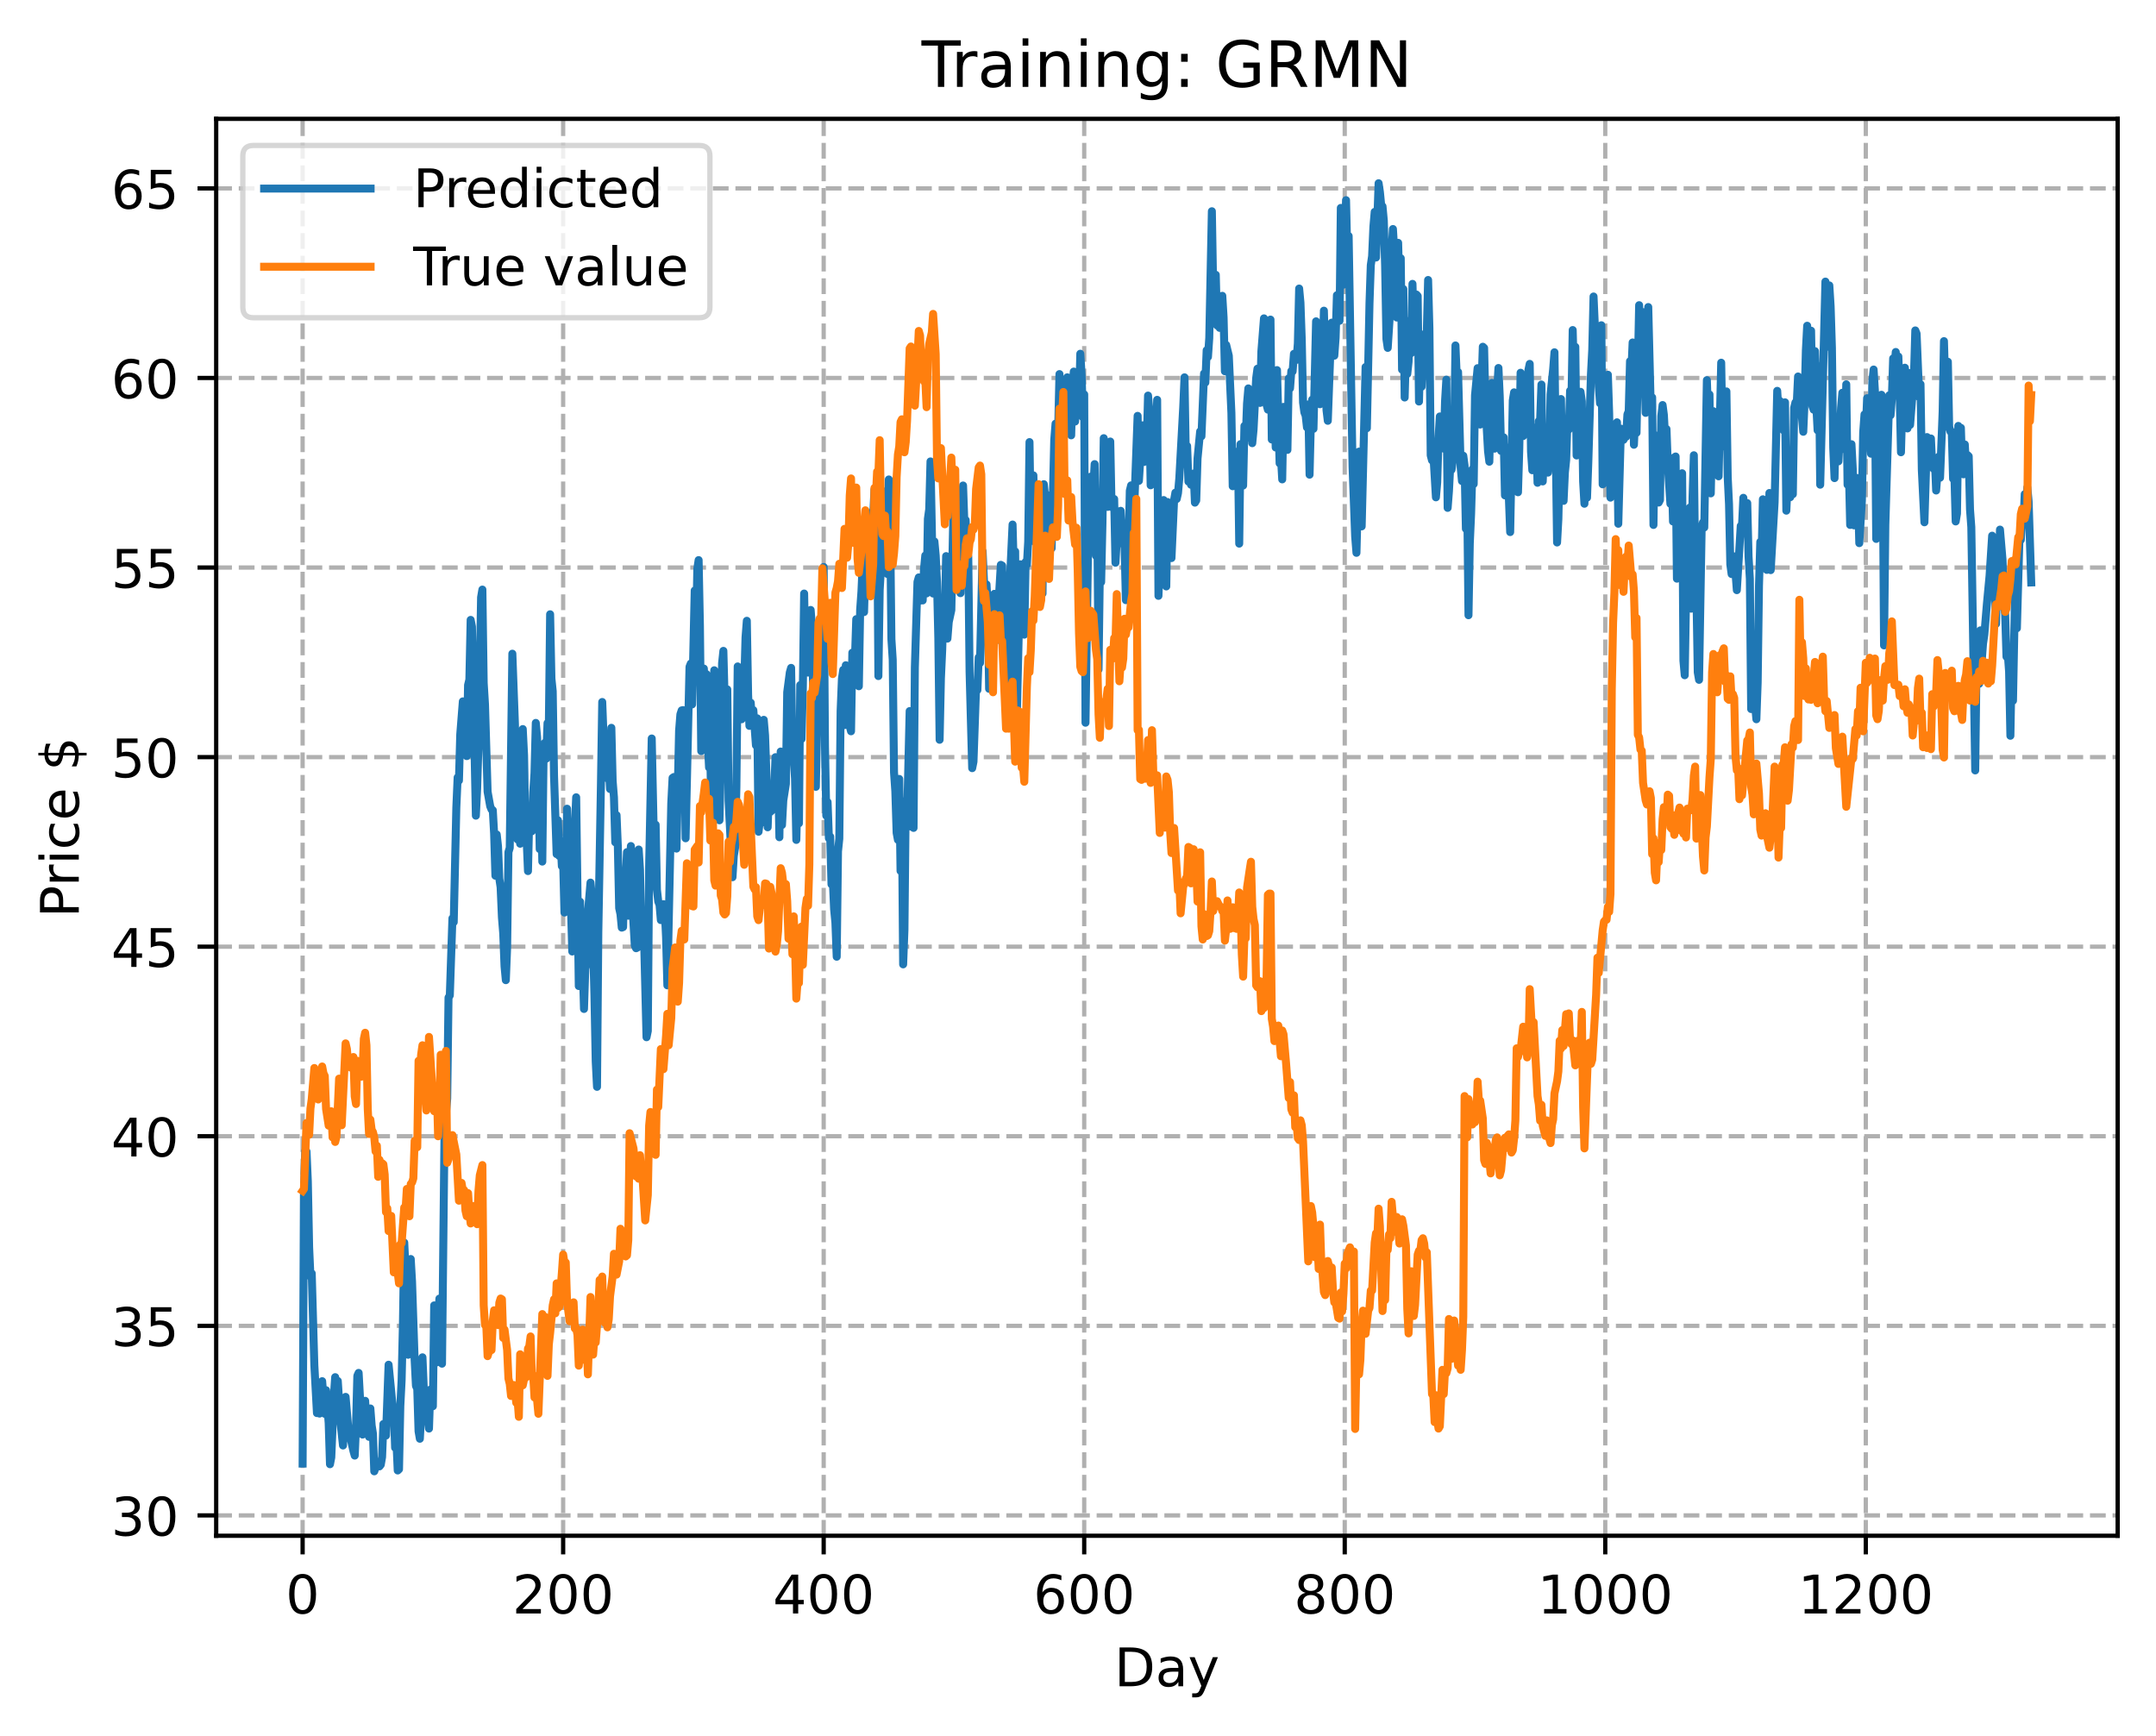 <?xml version="1.0" encoding="utf-8" standalone="no"?>
<!DOCTYPE svg PUBLIC "-//W3C//DTD SVG 1.1//EN"
  "http://www.w3.org/Graphics/SVG/1.1/DTD/svg11.dtd">
<!-- Created with matplotlib (https://matplotlib.org/) -->
<svg height="325.986pt" version="1.1" viewBox="0 0 404.923 325.986" width="404.923pt" xmlns="http://www.w3.org/2000/svg" xmlns:xlink="http://www.w3.org/1999/xlink">
 <defs>
  <style type="text/css">
*{stroke-linecap:butt;stroke-linejoin:round;}
  </style>
 </defs>
 <g id="figure_1">
  <g id="patch_1">
   <path d="M 0 325.986 
L 404.923 325.986 
L 404.923 0 
L 0 0 
z
" style="fill:#ffffff;"/>
  </g>
  <g id="axes_1">
   <g id="patch_2">
    <path d="M 40.603 288.43 
L 397.723 288.43 
L 397.723 22.318 
L 40.603 22.318 
z
" style="fill:#ffffff;"/>
   </g>
   <g id="matplotlib.axis_1">
    <g id="xtick_1">
     <g id="line2d_1">
      <path clip-path="url(#pe4129b33db)" d="M 56.836 288.43 
L 56.836 22.318 
" style="fill:none;stroke:#b0b0b0;stroke-dasharray:2.96,1.28;stroke-dashoffset:0;stroke-width:0.8;"/>
     </g>
     <g id="line2d_2">
      <defs>
       <path d="M 0 0 
L 0 3.5 
" id="ma3501a4936" style="stroke:#000000;stroke-width:0.8;"/>
      </defs>
      <g>
       <use style="stroke:#000000;stroke-width:0.8;" x="56.836" xlink:href="#ma3501a4936" y="288.43"/>
      </g>
     </g>
     <g id="text_1">
      <!-- 0 -->
      <defs>
       <path d="M 31.781 66.406 
Q 24.172 66.406 20.328 58.906 
Q 16.5 51.422 16.5 36.375 
Q 16.5 21.391 20.328 13.891 
Q 24.172 6.391 31.781 6.391 
Q 39.453 6.391 43.281 13.891 
Q 47.125 21.391 47.125 36.375 
Q 47.125 51.422 43.281 58.906 
Q 39.453 66.406 31.781 66.406 
z
M 31.781 74.219 
Q 44.047 74.219 50.516 64.516 
Q 56.984 54.828 56.984 36.375 
Q 56.984 17.969 50.516 8.266 
Q 44.047 -1.422 31.781 -1.422 
Q 19.531 -1.422 13.062 8.266 
Q 6.594 17.969 6.594 36.375 
Q 6.594 54.828 13.062 64.516 
Q 19.531 74.219 31.781 74.219 
z
" id="DejaVuSans-48"/>
      </defs>
      <g transform="translate(53.655 303.029)scale(0.1 -0.1)">
       <use xlink:href="#DejaVuSans-48"/>
      </g>
     </g>
    </g>
    <g id="xtick_2">
     <g id="line2d_3">
      <path clip-path="url(#pe4129b33db)" d="M 105.766 288.43 
L 105.766 22.318 
" style="fill:none;stroke:#b0b0b0;stroke-dasharray:2.96,1.28;stroke-dashoffset:0;stroke-width:0.8;"/>
     </g>
     <g id="line2d_4">
      <g>
       <use style="stroke:#000000;stroke-width:0.8;" x="105.766" xlink:href="#ma3501a4936" y="288.43"/>
      </g>
     </g>
     <g id="text_2">
      <!-- 200 -->
      <defs>
       <path d="M 19.188 8.297 
L 53.609 8.297 
L 53.609 0 
L 7.328 0 
L 7.328 8.297 
Q 12.938 14.109 22.625 23.891 
Q 32.328 33.688 34.812 36.531 
Q 39.547 41.844 41.422 45.531 
Q 43.312 49.219 43.312 52.781 
Q 43.312 58.594 39.234 62.25 
Q 35.156 65.922 28.609 65.922 
Q 23.969 65.922 18.812 64.312 
Q 13.672 62.703 7.812 59.422 
L 7.812 69.391 
Q 13.766 71.781 18.938 73 
Q 24.125 74.219 28.422 74.219 
Q 39.75 74.219 46.484 68.547 
Q 53.219 62.891 53.219 53.422 
Q 53.219 48.922 51.531 44.891 
Q 49.859 40.875 45.406 35.406 
Q 44.188 33.984 37.641 27.219 
Q 31.109 20.453 19.188 8.297 
z
" id="DejaVuSans-50"/>
      </defs>
      <g transform="translate(96.223 303.029)scale(0.1 -0.1)">
       <use xlink:href="#DejaVuSans-50"/>
       <use x="63.623" xlink:href="#DejaVuSans-48"/>
       <use x="127.246" xlink:href="#DejaVuSans-48"/>
      </g>
     </g>
    </g>
    <g id="xtick_3">
     <g id="line2d_5">
      <path clip-path="url(#pe4129b33db)" d="M 154.697 288.43 
L 154.697 22.318 
" style="fill:none;stroke:#b0b0b0;stroke-dasharray:2.96,1.28;stroke-dashoffset:0;stroke-width:0.8;"/>
     </g>
     <g id="line2d_6">
      <g>
       <use style="stroke:#000000;stroke-width:0.8;" x="154.697" xlink:href="#ma3501a4936" y="288.43"/>
      </g>
     </g>
     <g id="text_3">
      <!-- 400 -->
      <defs>
       <path d="M 37.797 64.312 
L 12.891 25.391 
L 37.797 25.391 
z
M 35.203 72.906 
L 47.609 72.906 
L 47.609 25.391 
L 58.016 25.391 
L 58.016 17.188 
L 47.609 17.188 
L 47.609 0 
L 37.797 0 
L 37.797 17.188 
L 4.891 17.188 
L 4.891 26.703 
z
" id="DejaVuSans-52"/>
      </defs>
      <g transform="translate(145.153 303.029)scale(0.1 -0.1)">
       <use xlink:href="#DejaVuSans-52"/>
       <use x="63.623" xlink:href="#DejaVuSans-48"/>
       <use x="127.246" xlink:href="#DejaVuSans-48"/>
      </g>
     </g>
    </g>
    <g id="xtick_4">
     <g id="line2d_7">
      <path clip-path="url(#pe4129b33db)" d="M 203.628 288.43 
L 203.628 22.318 
" style="fill:none;stroke:#b0b0b0;stroke-dasharray:2.96,1.28;stroke-dashoffset:0;stroke-width:0.8;"/>
     </g>
     <g id="line2d_8">
      <g>
       <use style="stroke:#000000;stroke-width:0.8;" x="203.628" xlink:href="#ma3501a4936" y="288.43"/>
      </g>
     </g>
     <g id="text_4">
      <!-- 600 -->
      <defs>
       <path d="M 33.016 40.375 
Q 26.375 40.375 22.484 35.828 
Q 18.609 31.297 18.609 23.391 
Q 18.609 15.531 22.484 10.953 
Q 26.375 6.391 33.016 6.391 
Q 39.656 6.391 43.531 10.953 
Q 47.406 15.531 47.406 23.391 
Q 47.406 31.297 43.531 35.828 
Q 39.656 40.375 33.016 40.375 
z
M 52.594 71.297 
L 52.594 62.312 
Q 48.875 64.062 45.094 64.984 
Q 41.312 65.922 37.594 65.922 
Q 27.828 65.922 22.672 59.328 
Q 17.531 52.734 16.797 39.406 
Q 19.672 43.656 24.016 45.922 
Q 28.375 48.188 33.594 48.188 
Q 44.578 48.188 50.953 41.516 
Q 57.328 34.859 57.328 23.391 
Q 57.328 12.156 50.688 5.359 
Q 44.047 -1.422 33.016 -1.422 
Q 20.359 -1.422 13.672 8.266 
Q 6.984 17.969 6.984 36.375 
Q 6.984 53.656 15.188 63.938 
Q 23.391 74.219 37.203 74.219 
Q 40.922 74.219 44.703 73.484 
Q 48.484 72.75 52.594 71.297 
z
" id="DejaVuSans-54"/>
      </defs>
      <g transform="translate(194.084 303.029)scale(0.1 -0.1)">
       <use xlink:href="#DejaVuSans-54"/>
       <use x="63.623" xlink:href="#DejaVuSans-48"/>
       <use x="127.246" xlink:href="#DejaVuSans-48"/>
      </g>
     </g>
    </g>
    <g id="xtick_5">
     <g id="line2d_9">
      <path clip-path="url(#pe4129b33db)" d="M 252.558 288.43 
L 252.558 22.318 
" style="fill:none;stroke:#b0b0b0;stroke-dasharray:2.96,1.28;stroke-dashoffset:0;stroke-width:0.8;"/>
     </g>
     <g id="line2d_10">
      <g>
       <use style="stroke:#000000;stroke-width:0.8;" x="252.558" xlink:href="#ma3501a4936" y="288.43"/>
      </g>
     </g>
     <g id="text_5">
      <!-- 800 -->
      <defs>
       <path d="M 31.781 34.625 
Q 24.75 34.625 20.719 30.859 
Q 16.703 27.094 16.703 20.516 
Q 16.703 13.922 20.719 10.156 
Q 24.75 6.391 31.781 6.391 
Q 38.812 6.391 42.859 10.172 
Q 46.922 13.969 46.922 20.516 
Q 46.922 27.094 42.891 30.859 
Q 38.875 34.625 31.781 34.625 
z
M 21.922 38.812 
Q 15.578 40.375 12.031 44.719 
Q 8.5 49.078 8.5 55.328 
Q 8.5 64.062 14.719 69.141 
Q 20.953 74.219 31.781 74.219 
Q 42.672 74.219 48.875 69.141 
Q 55.078 64.062 55.078 55.328 
Q 55.078 49.078 51.531 44.719 
Q 48 40.375 41.703 38.812 
Q 48.828 37.156 52.797 32.312 
Q 56.781 27.484 56.781 20.516 
Q 56.781 9.906 50.312 4.234 
Q 43.844 -1.422 31.781 -1.422 
Q 19.734 -1.422 13.25 4.234 
Q 6.781 9.906 6.781 20.516 
Q 6.781 27.484 10.781 32.312 
Q 14.797 37.156 21.922 38.812 
z
M 18.312 54.391 
Q 18.312 48.734 21.844 45.562 
Q 25.391 42.391 31.781 42.391 
Q 38.141 42.391 41.719 45.562 
Q 45.312 48.734 45.312 54.391 
Q 45.312 60.062 41.719 63.234 
Q 38.141 66.406 31.781 66.406 
Q 25.391 66.406 21.844 63.234 
Q 18.312 60.062 18.312 54.391 
z
" id="DejaVuSans-56"/>
      </defs>
      <g transform="translate(243.015 303.029)scale(0.1 -0.1)">
       <use xlink:href="#DejaVuSans-56"/>
       <use x="63.623" xlink:href="#DejaVuSans-48"/>
       <use x="127.246" xlink:href="#DejaVuSans-48"/>
      </g>
     </g>
    </g>
    <g id="xtick_6">
     <g id="line2d_11">
      <path clip-path="url(#pe4129b33db)" d="M 301.489 288.43 
L 301.489 22.318 
" style="fill:none;stroke:#b0b0b0;stroke-dasharray:2.96,1.28;stroke-dashoffset:0;stroke-width:0.8;"/>
     </g>
     <g id="line2d_12">
      <g>
       <use style="stroke:#000000;stroke-width:0.8;" x="301.489" xlink:href="#ma3501a4936" y="288.43"/>
      </g>
     </g>
     <g id="text_6">
      <!-- 1000 -->
      <defs>
       <path d="M 12.406 8.297 
L 28.516 8.297 
L 28.516 63.922 
L 10.984 60.406 
L 10.984 69.391 
L 28.422 72.906 
L 38.281 72.906 
L 38.281 8.297 
L 54.391 8.297 
L 54.391 0 
L 12.406 0 
z
" id="DejaVuSans-49"/>
      </defs>
      <g transform="translate(288.764 303.029)scale(0.1 -0.1)">
       <use xlink:href="#DejaVuSans-49"/>
       <use x="63.623" xlink:href="#DejaVuSans-48"/>
       <use x="127.246" xlink:href="#DejaVuSans-48"/>
       <use x="190.869" xlink:href="#DejaVuSans-48"/>
      </g>
     </g>
    </g>
    <g id="xtick_7">
     <g id="line2d_13">
      <path clip-path="url(#pe4129b33db)" d="M 350.419 288.43 
L 350.419 22.318 
" style="fill:none;stroke:#b0b0b0;stroke-dasharray:2.96,1.28;stroke-dashoffset:0;stroke-width:0.8;"/>
     </g>
     <g id="line2d_14">
      <g>
       <use style="stroke:#000000;stroke-width:0.8;" x="350.419" xlink:href="#ma3501a4936" y="288.43"/>
      </g>
     </g>
     <g id="text_7">
      <!-- 1200 -->
      <g transform="translate(337.694 303.029)scale(0.1 -0.1)">
       <use xlink:href="#DejaVuSans-49"/>
       <use x="63.623" xlink:href="#DejaVuSans-50"/>
       <use x="127.246" xlink:href="#DejaVuSans-48"/>
       <use x="190.869" xlink:href="#DejaVuSans-48"/>
      </g>
     </g>
    </g>
    <g id="text_8">
     <!-- Day -->
     <defs>
      <path d="M 19.672 64.797 
L 19.672 8.109 
L 31.594 8.109 
Q 46.688 8.109 53.688 14.938 
Q 60.688 21.781 60.688 36.531 
Q 60.688 51.172 53.688 57.984 
Q 46.688 64.797 31.594 64.797 
z
M 9.812 72.906 
L 30.078 72.906 
Q 51.266 72.906 61.172 64.094 
Q 71.094 55.281 71.094 36.531 
Q 71.094 17.672 61.125 8.828 
Q 51.172 0 30.078 0 
L 9.812 0 
z
" id="DejaVuSans-68"/>
      <path d="M 34.281 27.484 
Q 23.391 27.484 19.188 25 
Q 14.984 22.516 14.984 16.5 
Q 14.984 11.719 18.141 8.906 
Q 21.297 6.109 26.703 6.109 
Q 34.188 6.109 38.703 11.406 
Q 43.219 16.703 43.219 25.484 
L 43.219 27.484 
z
M 52.203 31.203 
L 52.203 0 
L 43.219 0 
L 43.219 8.297 
Q 40.141 3.328 35.547 0.953 
Q 30.953 -1.422 24.312 -1.422 
Q 15.922 -1.422 10.953 3.297 
Q 6 8.016 6 15.922 
Q 6 25.141 12.172 29.828 
Q 18.359 34.516 30.609 34.516 
L 43.219 34.516 
L 43.219 35.406 
Q 43.219 41.609 39.141 45 
Q 35.062 48.391 27.688 48.391 
Q 23 48.391 18.547 47.266 
Q 14.109 46.141 10.016 43.891 
L 10.016 52.203 
Q 14.938 54.109 19.578 55.047 
Q 24.219 56 28.609 56 
Q 40.484 56 46.344 49.844 
Q 52.203 43.703 52.203 31.203 
z
" id="DejaVuSans-97"/>
      <path d="M 32.172 -5.078 
Q 28.375 -14.844 24.75 -17.812 
Q 21.141 -20.797 15.094 -20.797 
L 7.906 -20.797 
L 7.906 -13.281 
L 13.188 -13.281 
Q 16.891 -13.281 18.938 -11.516 
Q 21 -9.766 23.484 -3.219 
L 25.094 0.875 
L 2.984 54.688 
L 12.5 54.688 
L 29.594 11.922 
L 46.688 54.688 
L 56.203 54.688 
z
" id="DejaVuSans-121"/>
     </defs>
     <g transform="translate(209.29 316.707)scale(0.1 -0.1)">
      <use xlink:href="#DejaVuSans-68"/>
      <use x="77.002" xlink:href="#DejaVuSans-97"/>
      <use x="138.281" xlink:href="#DejaVuSans-121"/>
     </g>
    </g>
   </g>
   <g id="matplotlib.axis_2">
    <g id="ytick_1">
     <g id="line2d_15">
      <path clip-path="url(#pe4129b33db)" d="M 40.603 284.611 
L 397.723 284.611 
" style="fill:none;stroke:#b0b0b0;stroke-dasharray:2.96,1.28;stroke-dashoffset:0;stroke-width:0.8;"/>
     </g>
     <g id="line2d_16">
      <defs>
       <path d="M 0 0 
L -3.5 0 
" id="m3537cadd46" style="stroke:#000000;stroke-width:0.8;"/>
      </defs>
      <g>
       <use style="stroke:#000000;stroke-width:0.8;" x="40.603" xlink:href="#m3537cadd46" y="284.611"/>
      </g>
     </g>
     <g id="text_9">
      <!-- 30 -->
      <defs>
       <path d="M 40.578 39.312 
Q 47.656 37.797 51.625 33 
Q 55.609 28.219 55.609 21.188 
Q 55.609 10.406 48.188 4.484 
Q 40.766 -1.422 27.094 -1.422 
Q 22.516 -1.422 17.656 -0.516 
Q 12.797 0.391 7.625 2.203 
L 7.625 11.719 
Q 11.719 9.328 16.594 8.109 
Q 21.484 6.891 26.812 6.891 
Q 36.078 6.891 40.938 10.547 
Q 45.797 14.203 45.797 21.188 
Q 45.797 27.641 41.281 31.266 
Q 36.766 34.906 28.719 34.906 
L 20.219 34.906 
L 20.219 43.016 
L 29.109 43.016 
Q 36.375 43.016 40.234 45.922 
Q 44.094 48.828 44.094 54.297 
Q 44.094 59.906 40.109 62.906 
Q 36.141 65.922 28.719 65.922 
Q 24.656 65.922 20.016 65.031 
Q 15.375 64.156 9.812 62.312 
L 9.812 71.094 
Q 15.438 72.656 20.344 73.438 
Q 25.25 74.219 29.594 74.219 
Q 40.828 74.219 47.359 69.109 
Q 53.906 64.016 53.906 55.328 
Q 53.906 49.266 50.438 45.094 
Q 46.969 40.922 40.578 39.312 
z
" id="DejaVuSans-51"/>
      </defs>
      <g transform="translate(20.878 288.411)scale(0.1 -0.1)">
       <use xlink:href="#DejaVuSans-51"/>
       <use x="63.623" xlink:href="#DejaVuSans-48"/>
      </g>
     </g>
    </g>
    <g id="ytick_2">
     <g id="line2d_17">
      <path clip-path="url(#pe4129b33db)" d="M 40.603 249.008 
L 397.723 249.008 
" style="fill:none;stroke:#b0b0b0;stroke-dasharray:2.96,1.28;stroke-dashoffset:0;stroke-width:0.8;"/>
     </g>
     <g id="line2d_18">
      <g>
       <use style="stroke:#000000;stroke-width:0.8;" x="40.603" xlink:href="#m3537cadd46" y="249.008"/>
      </g>
     </g>
     <g id="text_10">
      <!-- 35 -->
      <defs>
       <path d="M 10.797 72.906 
L 49.516 72.906 
L 49.516 64.594 
L 19.828 64.594 
L 19.828 46.734 
Q 21.969 47.469 24.109 47.828 
Q 26.266 48.188 28.422 48.188 
Q 40.625 48.188 47.75 41.5 
Q 54.891 34.812 54.891 23.391 
Q 54.891 11.625 47.562 5.094 
Q 40.234 -1.422 26.906 -1.422 
Q 22.312 -1.422 17.547 -0.641 
Q 12.797 0.141 7.719 1.703 
L 7.719 11.625 
Q 12.109 9.234 16.797 8.062 
Q 21.484 6.891 26.703 6.891 
Q 35.156 6.891 40.078 11.328 
Q 45.016 15.766 45.016 23.391 
Q 45.016 31 40.078 35.438 
Q 35.156 39.891 26.703 39.891 
Q 22.75 39.891 18.812 39.016 
Q 14.891 38.141 10.797 36.281 
z
" id="DejaVuSans-53"/>
      </defs>
      <g transform="translate(20.878 252.807)scale(0.1 -0.1)">
       <use xlink:href="#DejaVuSans-51"/>
       <use x="63.623" xlink:href="#DejaVuSans-53"/>
      </g>
     </g>
    </g>
    <g id="ytick_3">
     <g id="line2d_19">
      <path clip-path="url(#pe4129b33db)" d="M 40.603 213.404 
L 397.723 213.404 
" style="fill:none;stroke:#b0b0b0;stroke-dasharray:2.96,1.28;stroke-dashoffset:0;stroke-width:0.8;"/>
     </g>
     <g id="line2d_20">
      <g>
       <use style="stroke:#000000;stroke-width:0.8;" x="40.603" xlink:href="#m3537cadd46" y="213.404"/>
      </g>
     </g>
     <g id="text_11">
      <!-- 40 -->
      <g transform="translate(20.878 217.203)scale(0.1 -0.1)">
       <use xlink:href="#DejaVuSans-52"/>
       <use x="63.623" xlink:href="#DejaVuSans-48"/>
      </g>
     </g>
    </g>
    <g id="ytick_4">
     <g id="line2d_21">
      <path clip-path="url(#pe4129b33db)" d="M 40.603 177.8 
L 397.723 177.8 
" style="fill:none;stroke:#b0b0b0;stroke-dasharray:2.96,1.28;stroke-dashoffset:0;stroke-width:0.8;"/>
     </g>
     <g id="line2d_22">
      <g>
       <use style="stroke:#000000;stroke-width:0.8;" x="40.603" xlink:href="#m3537cadd46" y="177.8"/>
      </g>
     </g>
     <g id="text_12">
      <!-- 45 -->
      <g transform="translate(20.878 181.599)scale(0.1 -0.1)">
       <use xlink:href="#DejaVuSans-52"/>
       <use x="63.623" xlink:href="#DejaVuSans-53"/>
      </g>
     </g>
    </g>
    <g id="ytick_5">
     <g id="line2d_23">
      <path clip-path="url(#pe4129b33db)" d="M 40.603 142.196 
L 397.723 142.196 
" style="fill:none;stroke:#b0b0b0;stroke-dasharray:2.96,1.28;stroke-dashoffset:0;stroke-width:0.8;"/>
     </g>
     <g id="line2d_24">
      <g>
       <use style="stroke:#000000;stroke-width:0.8;" x="40.603" xlink:href="#m3537cadd46" y="142.196"/>
      </g>
     </g>
     <g id="text_13">
      <!-- 50 -->
      <g transform="translate(20.878 145.995)scale(0.1 -0.1)">
       <use xlink:href="#DejaVuSans-53"/>
       <use x="63.623" xlink:href="#DejaVuSans-48"/>
      </g>
     </g>
    </g>
    <g id="ytick_6">
     <g id="line2d_25">
      <path clip-path="url(#pe4129b33db)" d="M 40.603 106.592 
L 397.723 106.592 
" style="fill:none;stroke:#b0b0b0;stroke-dasharray:2.96,1.28;stroke-dashoffset:0;stroke-width:0.8;"/>
     </g>
     <g id="line2d_26">
      <g>
       <use style="stroke:#000000;stroke-width:0.8;" x="40.603" xlink:href="#m3537cadd46" y="106.592"/>
      </g>
     </g>
     <g id="text_14">
      <!-- 55 -->
      <g transform="translate(20.878 110.392)scale(0.1 -0.1)">
       <use xlink:href="#DejaVuSans-53"/>
       <use x="63.623" xlink:href="#DejaVuSans-53"/>
      </g>
     </g>
    </g>
    <g id="ytick_7">
     <g id="line2d_27">
      <path clip-path="url(#pe4129b33db)" d="M 40.603 70.989 
L 397.723 70.989 
" style="fill:none;stroke:#b0b0b0;stroke-dasharray:2.96,1.28;stroke-dashoffset:0;stroke-width:0.8;"/>
     </g>
     <g id="line2d_28">
      <g>
       <use style="stroke:#000000;stroke-width:0.8;" x="40.603" xlink:href="#m3537cadd46" y="70.989"/>
      </g>
     </g>
     <g id="text_15">
      <!-- 60 -->
      <g transform="translate(20.878 74.788)scale(0.1 -0.1)">
       <use xlink:href="#DejaVuSans-54"/>
       <use x="63.623" xlink:href="#DejaVuSans-48"/>
      </g>
     </g>
    </g>
    <g id="ytick_8">
     <g id="line2d_29">
      <path clip-path="url(#pe4129b33db)" d="M 40.603 35.385 
L 397.723 35.385 
" style="fill:none;stroke:#b0b0b0;stroke-dasharray:2.96,1.28;stroke-dashoffset:0;stroke-width:0.8;"/>
     </g>
     <g id="line2d_30">
      <g>
       <use style="stroke:#000000;stroke-width:0.8;" x="40.603" xlink:href="#m3537cadd46" y="35.385"/>
      </g>
     </g>
     <g id="text_16">
      <!-- 65 -->
      <g transform="translate(20.878 39.184)scale(0.1 -0.1)">
       <use xlink:href="#DejaVuSans-54"/>
       <use x="63.623" xlink:href="#DejaVuSans-53"/>
      </g>
     </g>
    </g>
    <g id="text_17">
     <!-- Price $ -->
     <defs>
      <path d="M 19.672 64.797 
L 19.672 37.406 
L 32.078 37.406 
Q 38.969 37.406 42.719 40.969 
Q 46.484 44.531 46.484 51.125 
Q 46.484 57.672 42.719 61.234 
Q 38.969 64.797 32.078 64.797 
z
M 9.812 72.906 
L 32.078 72.906 
Q 44.344 72.906 50.609 67.359 
Q 56.891 61.812 56.891 51.125 
Q 56.891 40.328 50.609 34.812 
Q 44.344 29.297 32.078 29.297 
L 19.672 29.297 
L 19.672 0 
L 9.812 0 
z
" id="DejaVuSans-80"/>
      <path d="M 41.109 46.297 
Q 39.594 47.172 37.812 47.578 
Q 36.031 48 33.891 48 
Q 26.266 48 22.188 43.047 
Q 18.109 38.094 18.109 28.812 
L 18.109 0 
L 9.078 0 
L 9.078 54.688 
L 18.109 54.688 
L 18.109 46.188 
Q 20.953 51.172 25.484 53.578 
Q 30.031 56 36.531 56 
Q 37.453 56 38.578 55.875 
Q 39.703 55.766 41.062 55.516 
z
" id="DejaVuSans-114"/>
      <path d="M 9.422 54.688 
L 18.406 54.688 
L 18.406 0 
L 9.422 0 
z
M 9.422 75.984 
L 18.406 75.984 
L 18.406 64.594 
L 9.422 64.594 
z
" id="DejaVuSans-105"/>
      <path d="M 48.781 52.594 
L 48.781 44.188 
Q 44.969 46.297 41.141 47.344 
Q 37.312 48.391 33.406 48.391 
Q 24.656 48.391 19.812 42.844 
Q 14.984 37.312 14.984 27.297 
Q 14.984 17.281 19.812 11.734 
Q 24.656 6.203 33.406 6.203 
Q 37.312 6.203 41.141 7.25 
Q 44.969 8.297 48.781 10.406 
L 48.781 2.094 
Q 45.016 0.344 40.984 -0.531 
Q 36.969 -1.422 32.422 -1.422 
Q 20.062 -1.422 12.781 6.344 
Q 5.516 14.109 5.516 27.297 
Q 5.516 40.672 12.859 48.328 
Q 20.219 56 33.016 56 
Q 37.156 56 41.109 55.141 
Q 45.062 54.297 48.781 52.594 
z
" id="DejaVuSans-99"/>
      <path d="M 56.203 29.594 
L 56.203 25.203 
L 14.891 25.203 
Q 15.484 15.922 20.484 11.062 
Q 25.484 6.203 34.422 6.203 
Q 39.594 6.203 44.453 7.469 
Q 49.312 8.734 54.109 11.281 
L 54.109 2.781 
Q 49.266 0.734 44.188 -0.344 
Q 39.109 -1.422 33.891 -1.422 
Q 20.797 -1.422 13.156 6.188 
Q 5.516 13.812 5.516 26.812 
Q 5.516 40.234 12.766 48.109 
Q 20.016 56 32.328 56 
Q 43.359 56 49.781 48.891 
Q 56.203 41.797 56.203 29.594 
z
M 47.219 32.234 
Q 47.125 39.594 43.094 43.984 
Q 39.062 48.391 32.422 48.391 
Q 24.906 48.391 20.391 44.141 
Q 15.875 39.891 15.188 32.172 
z
" id="DejaVuSans-101"/>
      <path id="DejaVuSans-32"/>
      <path d="M 33.797 -14.703 
L 28.906 -14.703 
L 28.859 0 
Q 23.734 0.094 18.609 1.188 
Q 13.484 2.297 8.297 4.5 
L 8.297 13.281 
Q 13.281 10.156 18.375 8.562 
Q 23.484 6.984 28.906 6.938 
L 28.906 29.203 
Q 18.109 30.953 13.203 35.156 
Q 8.297 39.359 8.297 46.688 
Q 8.297 54.641 13.625 59.219 
Q 18.953 63.812 28.906 64.5 
L 28.906 75.984 
L 33.797 75.984 
L 33.797 64.656 
Q 38.328 64.453 42.578 63.688 
Q 46.828 62.938 50.875 61.625 
L 50.875 53.078 
Q 46.828 55.125 42.547 56.25 
Q 38.281 57.375 33.797 57.562 
L 33.797 36.719 
Q 44.875 35.016 50.094 30.609 
Q 55.328 26.219 55.328 18.609 
Q 55.328 10.359 49.781 5.594 
Q 44.234 0.828 33.797 0.094 
z
M 28.906 37.594 
L 28.906 57.625 
Q 23.25 56.984 20.266 54.391 
Q 17.281 51.812 17.281 47.516 
Q 17.281 43.312 20.031 40.969 
Q 22.797 38.625 28.906 37.594 
z
M 33.797 28.219 
L 33.797 7.078 
Q 39.984 7.906 43.141 10.594 
Q 46.297 13.281 46.297 17.672 
Q 46.297 21.969 43.281 24.5 
Q 40.281 27.047 33.797 28.219 
z
" id="DejaVuSans-36"/>
     </defs>
     <g transform="translate(14.798 172.342)rotate(-90)scale(0.1 -0.1)">
      <use xlink:href="#DejaVuSans-80"/>
      <use x="58.553" xlink:href="#DejaVuSans-114"/>
      <use x="99.666" xlink:href="#DejaVuSans-105"/>
      <use x="127.449" xlink:href="#DejaVuSans-99"/>
      <use x="182.43" xlink:href="#DejaVuSans-101"/>
      <use x="243.953" xlink:href="#DejaVuSans-32"/>
      <use x="275.74" xlink:href="#DejaVuSans-36"/>
     </g>
    </g>
   </g>
   <g id="line2d_31">
    <path clip-path="url(#pe4129b33db)" d="M 56.836 274.88 
L 57.081 224.478 
L 57.325 216.192 
L 57.57 216.273 
L 57.814 221.852 
L 58.059 234.248 
L 58.304 239.742 
L 58.548 239.16 
L 59.038 256.407 
L 59.527 265.398 
L 59.772 261.601 
L 60.016 265.492 
L 60.506 259.404 
L 60.995 265.534 
L 61.24 261.102 
L 61.729 267.266 
L 61.974 275 
L 62.218 273.727 
L 62.708 262.1 
L 62.952 258.649 
L 63.197 262.888 
L 63.441 259.363 
L 63.931 266.991 
L 64.42 271.481 
L 64.909 262.354 
L 65.399 268.12 
L 66.377 272.509 
L 66.622 273.379 
L 66.867 267.723 
L 67.111 258.402 
L 67.356 257.85 
L 67.845 266.797 
L 68.09 269.431 
L 68.335 265.04 
L 68.579 263.092 
L 68.824 267.158 
L 69.069 269.177 
L 69.313 269.859 
L 69.558 264.528 
L 69.802 267.705 
L 70.047 269.293 
L 70.292 276.334 
L 70.536 275.608 
L 70.781 275.321 
L 71.27 275.406 
L 71.515 275.089 
L 71.76 273.651 
L 72.004 267.45 
L 72.249 269.023 
L 72.494 269.615 
L 72.983 256.315 
L 73.717 263.844 
L 73.962 264.893 
L 74.206 271.899 
L 74.451 270.655 
L 74.696 276.173 
L 74.94 275.942 
L 75.185 264.073 
L 75.429 259.214 
L 75.674 248.804 
L 75.919 233.372 
L 76.163 238.262 
L 76.408 236.52 
L 76.653 254.446 
L 76.897 248.296 
L 77.142 236.459 
L 77.387 240.707 
L 77.876 255.462 
L 78.121 260.288 
L 78.365 260.816 
L 78.61 268.807 
L 78.855 270.217 
L 79.099 265.618 
L 79.344 254.922 
L 79.589 260.696 
L 79.833 262.547 
L 80.078 263.312 
L 80.567 268.306 
L 80.812 260.996 
L 81.056 261.844 
L 81.301 264.106 
L 81.546 245.171 
L 81.79 254.431 
L 82.035 255.867 
L 82.28 247.799 
L 82.524 243.897 
L 82.769 254.76 
L 83.014 256.119 
L 83.503 211.098 
L 83.748 209.203 
L 83.992 206.306 
L 84.237 187.359 
L 84.482 186.944 
L 84.971 172.473 
L 85.216 173.191 
L 85.705 151.63 
L 85.95 146.016 
L 86.194 146.608 
L 86.439 137.936 
L 86.928 131.728 
L 87.173 134.805 
L 87.417 140.014 
L 87.662 142.004 
L 87.907 128.668 
L 88.151 127.664 
L 88.396 116.425 
L 88.641 117.704 
L 89.375 153.194 
L 89.619 148.013 
L 89.864 139.77 
L 90.353 112.186 
L 90.598 110.734 
L 90.843 128.262 
L 91.087 132.256 
L 91.577 148.682 
L 92.066 151.421 
L 92.311 152.025 
L 92.555 152.175 
L 92.8 156.556 
L 93.044 164.471 
L 93.289 156.724 
L 93.534 158.951 
L 93.778 165.014 
L 94.023 166.641 
L 94.268 172.286 
L 94.512 175.298 
L 94.757 181.494 
L 95.002 184.088 
L 95.246 177.885 
L 95.491 160.038 
L 95.736 159.249 
L 96.225 122.773 
L 96.714 136.064 
L 96.959 152.903 
L 97.204 157.668 
L 97.448 155.903 
L 97.693 158.464 
L 97.938 139.648 
L 98.182 136.927 
L 98.427 141.882 
L 98.672 156.575 
L 98.916 157.864 
L 99.161 163.6 
L 99.405 153.156 
L 99.895 156.118 
L 100.139 148.866 
L 100.384 145.213 
L 100.629 135.772 
L 100.873 138.428 
L 101.118 145.448 
L 101.363 159.469 
L 101.607 148.77 
L 101.852 161.818 
L 102.097 140.975 
L 102.341 139.499 
L 102.586 142.498 
L 102.831 135.805 
L 103.075 136.628 
L 103.32 115.37 
L 103.565 127.445 
L 103.809 129.831 
L 104.054 145.727 
L 104.543 160.411 
L 104.788 154.059 
L 105.032 160.763 
L 105.277 157.937 
L 105.522 162.672 
L 105.766 161.891 
L 106.011 171.387 
L 106.256 168.753 
L 106.5 151.885 
L 106.745 164.79 
L 106.99 169.713 
L 107.234 170.309 
L 107.479 178.708 
L 107.724 157.991 
L 107.968 155.293 
L 108.213 149.741 
L 108.702 185.191 
L 108.947 169.357 
L 109.192 178.862 
L 109.436 181.004 
L 109.681 189.495 
L 109.926 181.95 
L 110.17 180.874 
L 110.415 171.513 
L 110.904 165.765 
L 111.149 168.346 
L 111.638 186.855 
L 111.883 199.33 
L 112.127 204.122 
L 112.372 175.032 
L 112.861 147.502 
L 113.106 131.843 
L 113.351 138.254 
L 113.595 139.889 
L 113.84 144.014 
L 114.085 146.198 
L 114.329 143.967 
L 114.574 148.188 
L 114.819 136.694 
L 115.063 146.681 
L 115.308 149.746 
L 115.553 158.197 
L 115.797 153.097 
L 116.042 159.085 
L 116.287 170.555 
L 116.531 171.678 
L 116.776 174.22 
L 117.02 174.123 
L 117.265 164.151 
L 117.51 165.535 
L 117.754 160.039 
L 117.999 171.985 
L 118.488 158.896 
L 118.733 169.311 
L 119.222 177.594 
L 119.467 178.091 
L 119.712 177.964 
L 119.956 159.549 
L 120.201 163.365 
L 120.446 174.607 
L 120.69 174.542 
L 120.935 175.292 
L 121.424 194.805 
L 121.669 193.619 
L 121.914 162.69 
L 122.403 138.698 
L 122.892 161.859 
L 123.137 154.892 
L 123.381 167.12 
L 123.626 169.296 
L 123.871 169.954 
L 124.115 172.81 
L 124.36 171.72 
L 124.605 169.81 
L 124.849 170.97 
L 125.094 176.008 
L 125.339 185.061 
L 126.073 150.86 
L 126.317 146.106 
L 126.562 145.933 
L 127.051 159.379 
L 127.541 137.232 
L 127.785 134.162 
L 128.03 133.421 
L 128.275 133.368 
L 128.519 138.171 
L 128.764 157.439 
L 129.498 125.233 
L 129.742 124.622 
L 129.987 132.3 
L 130.476 110.903 
L 130.721 119.563 
L 130.966 106.806 
L 131.21 105.193 
L 131.455 117.615 
L 131.7 141.065 
L 132.189 125.564 
L 132.434 129.876 
L 132.678 126.612 
L 132.923 139.179 
L 133.168 144.148 
L 133.412 142.517 
L 133.657 154.793 
L 133.902 133.374 
L 134.146 125.885 
L 134.391 140.359 
L 134.636 133.693 
L 134.88 139.029 
L 135.125 154.064 
L 135.369 143.823 
L 135.614 124.571 
L 135.859 122.243 
L 136.103 131.678 
L 136.348 131.239 
L 136.593 129.48 
L 136.837 150.391 
L 137.571 164.751 
L 137.816 160.749 
L 138.061 159.201 
L 138.305 147.718 
L 138.55 125.165 
L 138.795 126.621 
L 139.039 132.817 
L 139.284 135.087 
L 139.773 128.627 
L 140.018 119.742 
L 140.263 116.593 
L 140.507 130.513 
L 140.752 136.328 
L 140.996 131.976 
L 141.241 135.405 
L 141.486 133.376 
L 141.975 139.984 
L 142.22 134.916 
L 142.464 156.209 
L 142.709 154.072 
L 142.954 154.564 
L 143.443 135.196 
L 143.688 138.081 
L 143.932 145.024 
L 144.177 155.377 
L 144.422 148.187 
L 144.666 152.487 
L 144.911 152.265 
L 145.4 148.417 
L 145.645 142.206 
L 145.89 142.498 
L 146.134 144.882 
L 146.379 157.243 
L 146.624 141.148 
L 146.868 154.952 
L 147.113 150.34 
L 147.602 147.202 
L 147.847 130.006 
L 148.336 126.285 
L 148.581 125.436 
L 148.825 140.678 
L 149.07 142.277 
L 149.315 146.24 
L 149.559 157.746 
L 149.804 148.003 
L 150.049 154.63 
L 150.293 128.67 
L 150.538 138.798 
L 150.783 129.366 
L 151.027 111.475 
L 151.272 124.228 
L 151.517 119.753 
L 151.761 126.318 
L 152.006 121.54 
L 152.251 114.559 
L 152.495 117.685 
L 152.74 130.79 
L 152.984 134.637 
L 153.229 147.777 
L 153.718 123.545 
L 153.963 121.652 
L 154.208 127.802 
L 154.452 129.351 
L 154.697 106.486 
L 154.942 140.179 
L 155.186 153.188 
L 155.431 150.638 
L 155.676 157.434 
L 155.92 157.127 
L 156.165 166.088 
L 156.41 165.264 
L 156.654 170.754 
L 156.899 173.292 
L 157.144 179.687 
L 157.388 159.89 
L 157.633 157.512 
L 157.878 133.538 
L 158.122 127.502 
L 158.367 125.81 
L 158.612 136.176 
L 158.856 124.939 
L 159.101 134.129 
L 159.345 129.16 
L 159.59 136.405 
L 159.835 137.345 
L 160.079 122.581 
L 160.324 126.442 
L 160.569 123.789 
L 160.813 116.288 
L 161.303 128.884 
L 161.547 114.514 
L 161.792 111.081 
L 162.037 105.589 
L 162.281 114.955 
L 162.526 106.097 
L 162.771 103.592 
L 163.015 104.73 
L 163.26 109.193 
L 163.505 98.384 
L 163.749 96.206 
L 163.994 96.935 
L 164.239 91.957 
L 164.483 107.642 
L 164.728 92.716 
L 164.972 126.974 
L 165.217 110.785 
L 165.706 102.097 
L 165.951 103.119 
L 166.196 92.306 
L 166.44 96.542 
L 166.685 107.814 
L 166.93 90.051 
L 167.174 98.066 
L 167.419 120.047 
L 167.664 123.899 
L 167.908 145.06 
L 168.153 148.614 
L 168.398 156.427 
L 168.642 157.735 
L 168.887 146.294 
L 169.132 163.571 
L 169.376 152.072 
L 169.621 181.119 
L 169.866 174.631 
L 170.11 150.394 
L 170.355 154.169 
L 170.844 133.551 
L 171.089 155.235 
L 171.333 140.102 
L 171.578 155.491 
L 171.823 125.339 
L 172.312 109.291 
L 172.557 108.444 
L 172.801 112.82 
L 173.046 112.096 
L 173.291 112.769 
L 173.535 106.945 
L 173.78 104.335 
L 174.025 111.449 
L 174.269 97.443 
L 174.514 95.668 
L 174.759 86.663 
L 175.248 111.472 
L 175.493 101.69 
L 175.737 104.321 
L 175.982 109.276 
L 176.227 119.781 
L 176.471 138.94 
L 176.716 127.37 
L 176.96 122.013 
L 177.205 113.62 
L 177.45 115.566 
L 177.694 104.446 
L 177.939 119.938 
L 178.184 116.839 
L 178.673 114.585 
L 179.162 91.364 
L 179.407 91.582 
L 179.652 103.668 
L 179.896 106.31 
L 180.141 107.65 
L 180.386 111.404 
L 180.875 91.184 
L 181.12 98.267 
L 181.364 97.668 
L 181.609 104.28 
L 181.854 104.543 
L 182.098 126.19 
L 182.588 144.271 
L 182.832 143.041 
L 183.321 129.021 
L 183.566 129.609 
L 183.811 123.479 
L 184.055 124.529 
L 184.545 103.531 
L 185.034 114.271 
L 185.279 109.76 
L 185.523 113.965 
L 185.768 129.369 
L 186.013 118.039 
L 186.257 116.479 
L 186.502 115.842 
L 186.747 111.529 
L 186.991 120.364 
L 187.236 114.186 
L 187.481 114.188 
L 187.97 106.085 
L 188.215 106.223 
L 188.459 116.035 
L 188.948 117.897 
L 189.193 123.687 
L 189.438 135.148 
L 189.682 108.888 
L 190.172 98.515 
L 190.416 107.611 
L 190.661 103.558 
L 190.906 137.208 
L 191.64 105.979 
L 191.884 110.348 
L 192.129 116.727 
L 192.374 119.196 
L 192.618 105.548 
L 192.863 106.031 
L 193.108 101.73 
L 193.352 83.031 
L 193.597 99.063 
L 193.842 96.001 
L 194.086 89.282 
L 194.331 101.752 
L 194.575 96.519 
L 194.82 100.27 
L 195.065 101.886 
L 195.554 97.069 
L 195.799 111.465 
L 196.043 90.939 
L 196.288 93.362 
L 196.533 92.91 
L 196.777 98.506 
L 197.022 99.749 
L 197.267 101.9 
L 197.511 102.977 
L 198.001 82.599 
L 198.245 79.569 
L 198.49 91.176 
L 198.979 70.258 
L 199.224 84.673 
L 199.958 76.873 
L 200.203 79.337 
L 200.447 70.865 
L 200.692 74.809 
L 200.936 72.157 
L 201.181 81.761 
L 201.426 72.831 
L 201.67 69.787 
L 201.915 79.174 
L 202.16 74.291 
L 202.404 73.117 
L 202.649 76.406 
L 202.894 66.435 
L 203.138 70.372 
L 203.383 78.377 
L 203.628 74.077 
L 203.872 135.737 
L 204.362 101.713 
L 204.606 92.522 
L 204.851 89.52 
L 205.096 89.77 
L 205.34 91.691 
L 205.585 87.169 
L 205.83 104.384 
L 206.074 95.701 
L 206.319 125.755 
L 206.563 107.271 
L 206.808 109.328 
L 207.053 98.334 
L 207.297 82.297 
L 207.542 89.382 
L 207.787 86.285 
L 208.031 95.199 
L 208.521 82.923 
L 208.765 95.227 
L 209.01 94.046 
L 209.255 93.722 
L 209.499 105.689 
L 209.744 101.359 
L 209.989 99.439 
L 210.233 99.282 
L 210.478 95.937 
L 210.723 100.562 
L 210.967 101.399 
L 211.212 102.863 
L 211.457 112.72 
L 211.701 110.674 
L 211.946 103.288 
L 212.191 92.166 
L 212.435 91.163 
L 212.68 96.751 
L 212.924 97.923 
L 213.658 78.103 
L 213.903 90.312 
L 214.148 86.322 
L 214.392 86.243 
L 214.637 79.874 
L 214.882 86.757 
L 215.126 81.815 
L 215.371 83.633 
L 215.616 74.295 
L 215.86 77.256 
L 216.105 91.142 
L 216.35 79.083 
L 216.594 80.809 
L 216.839 79.021 
L 217.084 82.421 
L 217.328 75.095 
L 217.573 111.907 
L 217.818 104.996 
L 218.062 106.026 
L 218.307 94.061 
L 218.551 93.919 
L 218.796 107.838 
L 219.041 110.14 
L 219.285 94.285 
L 219.53 101.809 
L 219.775 96.445 
L 220.019 104.813 
L 220.509 93.903 
L 220.753 92.527 
L 220.998 93.715 
L 221.243 92.611 
L 221.487 89.845 
L 222.221 76.539 
L 222.466 70.868 
L 222.711 85.658 
L 222.955 83.752 
L 223.2 90.449 
L 223.445 89.853 
L 223.689 91.046 
L 223.934 90.401 
L 224.179 88.936 
L 224.423 94.403 
L 224.668 93.987 
L 224.912 86.113 
L 225.402 81.02 
L 225.646 81.944 
L 226.136 70.147 
L 226.38 71.852 
L 226.625 65.782 
L 226.87 67.041 
L 227.114 63.482 
L 227.604 39.673 
L 227.848 54.264 
L 228.093 58.125 
L 228.338 51.61 
L 228.582 61.125 
L 228.827 59.313 
L 229.072 61.58 
L 229.316 61.549 
L 229.561 55.558 
L 229.806 59.603 
L 230.05 69.728 
L 230.295 64.792 
L 230.784 66.809 
L 231.273 77.552 
L 231.518 91.319 
L 231.763 89.852 
L 232.007 85.716 
L 232.252 86.598 
L 232.497 84.785 
L 232.741 102.102 
L 232.986 83.413 
L 233.231 84.478 
L 233.475 91.193 
L 233.72 79.991 
L 233.965 82.336 
L 234.209 75.78 
L 234.454 72.947 
L 234.699 73.888 
L 234.943 73.935 
L 235.188 83.234 
L 235.433 80.672 
L 235.922 71.039 
L 236.167 69.247 
L 236.411 74.418 
L 236.656 75.672 
L 236.9 66.024 
L 237.39 59.792 
L 237.634 66.257 
L 237.879 76.019 
L 238.124 76.935 
L 238.368 65.164 
L 238.613 60.024 
L 238.858 82.539 
L 239.102 70.967 
L 239.347 74.939 
L 239.592 84.047 
L 239.836 69.51 
L 240.326 87.016 
L 240.57 85.727 
L 240.815 90.034 
L 241.06 76.42 
L 241.304 77.822 
L 241.549 77.203 
L 241.794 84.499 
L 242.038 71.069 
L 242.283 72.937 
L 242.527 69.69 
L 242.772 69.752 
L 243.017 66.451 
L 243.261 66.681 
L 243.506 67.586 
L 243.751 64.508 
L 243.995 54.193 
L 244.24 56.83 
L 244.485 63.771 
L 244.729 75.6 
L 244.974 77.445 
L 245.219 78.068 
L 245.463 80.274 
L 245.708 75.961 
L 245.953 89.149 
L 246.197 79.218 
L 246.442 75.06 
L 246.687 80.54 
L 247.176 60.349 
L 247.421 65.527 
L 247.665 62.622 
L 247.91 75.918 
L 248.155 73.295 
L 248.399 68.176 
L 248.644 58.35 
L 249.133 77.017 
L 249.378 79.033 
L 249.867 65.681 
L 250.112 60.6 
L 250.356 61.258 
L 250.601 66.803 
L 250.846 63.434 
L 251.09 55.443 
L 251.58 60.253 
L 251.824 39.047 
L 252.069 48.94 
L 252.314 53.466 
L 252.803 37.595 
L 253.048 48.12 
L 253.292 44.324 
L 254.026 87.666 
L 254.515 100.747 
L 254.76 103.83 
L 255.249 84.818 
L 255.494 87.453 
L 255.739 98.861 
L 256.473 68.928 
L 256.717 80.422 
L 257.207 56.959 
L 257.451 49.805 
L 257.696 48.111 
L 257.941 42.587 
L 258.185 39.789 
L 258.43 48.369 
L 258.919 34.414 
L 259.164 36.072 
L 259.409 38.572 
L 259.653 38.758 
L 259.898 41.446 
L 260.143 49.978 
L 260.387 63.666 
L 260.632 65.337 
L 261.121 57.711 
L 261.366 47.214 
L 261.61 43.012 
L 261.855 47.068 
L 262.1 55.614 
L 262.344 59.638 
L 262.589 45.606 
L 262.834 55.25 
L 263.078 48.498 
L 263.323 69.421 
L 263.568 54.294 
L 263.812 74.655 
L 264.057 66.006 
L 264.302 70.23 
L 264.546 67.935 
L 264.791 60.195 
L 265.036 66.329 
L 265.28 53.314 
L 265.525 61.738 
L 265.77 65.771 
L 266.014 55.317 
L 266.259 55.592 
L 266.503 75.414 
L 266.748 65.161 
L 266.993 72.635 
L 267.237 66.75 
L 267.482 70.357 
L 267.727 62.573 
L 267.971 62.353 
L 268.216 52.585 
L 268.461 61.688 
L 268.705 85.521 
L 268.95 86.465 
L 269.195 85.234 
L 269.684 93.403 
L 269.929 90.568 
L 270.173 82.321 
L 270.418 78.215 
L 270.663 83.213 
L 270.907 84.118 
L 271.152 84.254 
L 271.397 75.354 
L 271.641 71.301 
L 271.886 95.384 
L 272.131 92.214 
L 272.375 87.39 
L 272.62 88.215 
L 272.864 86.468 
L 273.109 82.059 
L 273.354 64.881 
L 273.598 70.85 
L 273.843 69.865 
L 274.332 87.792 
L 274.577 90.347 
L 274.822 85.591 
L 275.066 87.448 
L 275.311 99.32 
L 275.556 93.728 
L 275.8 115.548 
L 276.045 102.059 
L 276.29 96.529 
L 276.534 88.126 
L 276.779 90.903 
L 277.024 74.242 
L 277.513 69.144 
L 278.002 79.738 
L 278.491 65.122 
L 278.736 65.347 
L 278.981 76.082 
L 279.47 84.728 
L 279.715 86.718 
L 279.959 76.095 
L 280.204 71.919 
L 280.693 84.268 
L 280.938 81.586 
L 281.183 73.268 
L 281.427 69.114 
L 281.672 74.485 
L 281.917 84.68 
L 282.161 82.563 
L 282.406 82.136 
L 282.651 93.043 
L 282.895 84.017 
L 283.14 87.1 
L 283.629 99.93 
L 284.118 75.221 
L 284.363 73.687 
L 284.608 79.05 
L 284.852 80.337 
L 285.097 92.452 
L 285.342 84.196 
L 285.586 70.005 
L 286.076 81.891 
L 286.32 73.088 
L 286.81 75.678 
L 287.054 69.495 
L 287.299 68.342 
L 287.544 84.839 
L 287.788 88.32 
L 288.033 80.296 
L 288.278 82.718 
L 288.522 81.296 
L 288.767 90.673 
L 289.012 79.07 
L 289.256 78.848 
L 289.501 72.22 
L 289.746 90.419 
L 289.99 83.986 
L 290.235 82.414 
L 290.479 87.462 
L 290.724 88.766 
L 290.969 86.277 
L 291.213 74.084 
L 291.703 69.332 
L 291.947 66.164 
L 292.437 101.887 
L 292.681 97.468 
L 293.171 74.943 
L 293.415 88.404 
L 293.66 94.072 
L 293.905 88.755 
L 294.149 86.359 
L 294.394 78.676 
L 294.639 80.675 
L 294.883 73.388 
L 295.128 75.685 
L 295.373 61.988 
L 295.617 71.447 
L 295.862 65.142 
L 296.106 85.546 
L 296.596 80.254 
L 296.84 73.589 
L 297.085 75.373 
L 297.33 90.44 
L 297.574 94.609 
L 297.819 87.8 
L 298.064 93.474 
L 298.308 86.669 
L 298.798 70.343 
L 299.042 65.733 
L 299.287 55.687 
L 299.776 66.693 
L 300.021 61.962 
L 300.266 72.592 
L 300.51 75.745 
L 300.755 61.086 
L 301 90.964 
L 301.244 82.383 
L 301.734 81.393 
L 301.978 70.378 
L 302.223 77.73 
L 302.467 93.462 
L 302.712 89.087 
L 302.957 86.971 
L 303.446 88.208 
L 303.691 79.316 
L 303.935 98.369 
L 304.425 80.512 
L 304.914 82.61 
L 305.159 81.917 
L 305.403 82.041 
L 305.648 77.833 
L 305.893 77.24 
L 306.137 67.836 
L 306.382 69.962 
L 306.627 64.321 
L 306.871 83.53 
L 307.116 78.086 
L 307.361 81.286 
L 307.85 57.315 
L 308.094 68.81 
L 308.339 60.974 
L 308.584 58.618 
L 309.073 77.543 
L 309.318 69.488 
L 309.562 57.668 
L 310.052 77.447 
L 310.296 74.639 
L 310.541 98.592 
L 310.786 81.71 
L 311.03 86.183 
L 311.275 87.6 
L 311.52 94.384 
L 311.764 93.902 
L 312.009 78.158 
L 312.254 76.072 
L 312.498 77.953 
L 312.743 82.545 
L 312.988 80.581 
L 313.232 87.26 
L 313.722 94.617 
L 313.966 88.453 
L 314.211 97.943 
L 314.455 85.901 
L 314.7 85.736 
L 314.945 108.682 
L 315.189 91.362 
L 315.434 101.821 
L 315.679 99.263 
L 315.923 88.884 
L 316.168 124.08 
L 316.413 126.819 
L 316.902 98.098 
L 317.147 100.87 
L 317.391 95.314 
L 317.636 114.318 
L 317.881 93.43 
L 318.125 85.503 
L 318.37 106.668 
L 318.615 111.704 
L 318.859 126.256 
L 319.104 127.681 
L 319.593 99.056 
L 319.838 98.122 
L 320.082 99.068 
L 320.572 71.396 
L 320.816 78.78 
L 321.061 74.086 
L 321.306 92.662 
L 321.55 81.185 
L 321.795 77.228 
L 322.284 85.872 
L 322.529 85.617 
L 322.774 89.459 
L 323.263 68.119 
L 323.508 82.28 
L 323.752 83.842 
L 323.997 76.613 
L 324.242 73.511 
L 324.486 89.632 
L 324.731 94.708 
L 324.976 106.013 
L 325.22 107.816 
L 325.465 107.596 
L 325.71 104.493 
L 326.199 110.839 
L 326.933 98.765 
L 327.177 98.624 
L 327.422 93.496 
L 327.667 98.305 
L 328.156 94.486 
L 328.401 104.505 
L 328.645 108.718 
L 328.89 133.17 
L 329.135 127.146 
L 329.869 135.084 
L 330.113 128.167 
L 330.358 109.995 
L 330.603 101.77 
L 330.847 104.423 
L 331.092 93.774 
L 331.337 96.394 
L 331.826 107.031 
L 332.07 104.901 
L 332.315 92.59 
L 332.56 107.074 
L 333.294 94.34 
L 333.783 73.405 
L 334.028 77.433 
L 334.272 75.286 
L 334.517 79.29 
L 335.006 80.854 
L 335.251 75.561 
L 335.496 95.911 
L 335.74 90.634 
L 335.985 88.927 
L 336.23 93.38 
L 336.474 88.711 
L 336.719 92.814 
L 336.964 76.577 
L 337.208 75.587 
L 337.453 75.73 
L 337.698 70.71 
L 337.942 77.033 
L 338.187 75.662 
L 338.676 81.093 
L 338.921 75.433 
L 339.165 65.799 
L 339.41 61.179 
L 339.655 70.523 
L 339.899 68.368 
L 340.144 62.109 
L 340.389 76.274 
L 340.633 76.952 
L 340.878 65.945 
L 341.123 76.154 
L 341.367 80.821 
L 341.612 68.805 
L 341.857 91.033 
L 342.835 52.888 
L 343.08 65.141 
L 343.325 61.281 
L 343.569 53.602 
L 343.814 57.533 
L 344.058 65.384 
L 344.303 84.111 
L 344.548 89.797 
L 344.792 78.819 
L 345.037 84.188 
L 345.282 86.646 
L 345.771 76.608 
L 346.016 73.765 
L 346.26 83.33 
L 346.505 84.423 
L 346.75 72.18 
L 346.994 91.042 
L 347.239 88.295 
L 347.484 98.589 
L 347.728 83.429 
L 347.973 88.146 
L 348.218 98.665 
L 348.462 92.803 
L 348.707 89.75 
L 348.952 92.781 
L 349.196 102.01 
L 349.686 94.011 
L 349.93 81.22 
L 350.175 77.834 
L 350.419 80.935 
L 350.664 74.788 
L 350.909 83.666 
L 351.153 78.101 
L 351.398 85.214 
L 351.643 71.696 
L 351.887 69.405 
L 352.132 73.437 
L 352.377 101.215 
L 352.621 96.587 
L 353.355 74.143 
L 353.6 86.261 
L 353.845 121.216 
L 354.089 98.582 
L 354.823 74.243 
L 355.068 77.992 
L 355.313 74.803 
L 355.557 67.31 
L 355.802 69.021 
L 356.046 66.107 
L 356.291 69.35 
L 356.536 66.958 
L 356.78 73.735 
L 357.025 84.942 
L 357.27 76.143 
L 357.514 78.685 
L 357.759 69.061 
L 358.004 72.624 
L 358.248 80.465 
L 358.493 70.042 
L 358.738 79.806 
L 359.472 70.395 
L 359.716 62.058 
L 359.961 62.654 
L 360.45 74.603 
L 360.695 72.153 
L 360.94 88.233 
L 361.429 98.092 
L 361.918 82.088 
L 362.163 87.494 
L 362.407 86.711 
L 362.652 82.353 
L 362.897 87.659 
L 363.141 88.048 
L 363.386 86.282 
L 363.631 92.125 
L 364.12 85.774 
L 364.365 89.724 
L 364.854 77.288 
L 365.099 64.069 
L 365.343 72.478 
L 365.588 74.642 
L 365.833 67.94 
L 366.077 80.137 
L 366.322 81.054 
L 366.567 81.095 
L 366.811 89.925 
L 367.056 89.138 
L 367.301 97.934 
L 367.545 96.45 
L 367.79 79.994 
L 368.034 81.462 
L 368.279 80.355 
L 368.524 88.111 
L 368.768 89.081 
L 369.013 83.473 
L 369.258 87.994 
L 369.502 85.454 
L 369.747 85.692 
L 369.992 95.673 
L 370.236 98.988 
L 370.97 144.694 
L 371.215 125.024 
L 371.46 125.856 
L 371.704 128.429 
L 371.949 118.386 
L 372.194 124.079 
L 372.438 120.857 
L 372.683 119.199 
L 373.172 113.328 
L 373.662 108.155 
L 374.151 100.612 
L 374.395 107.303 
L 374.64 109.728 
L 374.885 117.162 
L 375.129 104.896 
L 375.374 108.459 
L 375.619 99.466 
L 376.108 105.267 
L 376.353 113.469 
L 376.597 115.391 
L 376.842 123.343 
L 377.087 122.818 
L 377.331 126.136 
L 377.576 138.186 
L 377.821 124.891 
L 378.065 131.602 
L 378.555 105.882 
L 378.799 117.994 
L 379.289 100.623 
L 379.533 101.415 
L 379.778 97.084 
L 380.022 98.402 
L 380.267 92.808 
L 380.512 97.563 
L 380.756 91.553 
L 381.001 94.162 
L 381.49 109.392 
L 381.49 109.392 
" style="fill:none;stroke:#1f77b4;stroke-linecap:square;stroke-width:1.5;"/>
   </g>
   <g id="line2d_32">
    <path clip-path="url(#pe4129b33db)" d="M 56.836 223.658 
L 57.081 223.302 
L 57.57 210.912 
L 57.814 211.552 
L 58.059 213.119 
L 58.304 208.206 
L 58.548 206.425 
L 59.038 200.586 
L 59.527 205.713 
L 59.772 206.497 
L 60.016 205.215 
L 60.261 205.001 
L 60.506 200.302 
L 60.75 201.583 
L 60.995 202.082 
L 61.24 208.277 
L 61.729 211.41 
L 62.218 208.704 
L 62.463 213.617 
L 62.708 210.912 
L 62.952 214.472 
L 63.197 213.475 
L 63.686 202.58 
L 63.931 210.912 
L 64.175 211.339 
L 64.909 195.958 
L 65.154 197.026 
L 65.399 199.946 
L 65.643 198.735 
L 65.888 200.515 
L 66.377 198.521 
L 66.622 205.927 
L 66.867 207.351 
L 67.111 199.233 
L 67.356 201.014 
L 67.601 200.729 
L 67.845 202.224 
L 68.09 201.441 
L 68.335 195.103 
L 68.579 193.964 
L 68.824 196.314 
L 69.069 208.277 
L 69.313 212.977 
L 69.558 210.271 
L 69.802 212.193 
L 70.047 212.621 
L 70.292 213.617 
L 70.536 216.252 
L 70.781 215.184 
L 71.026 221.023 
L 71.27 217.819 
L 71.515 219.029 
L 71.76 218.46 
L 72.004 218.673 
L 72.249 220.596 
L 72.494 227.645 
L 72.738 226.933 
L 72.983 231.206 
L 73.228 231.206 
L 73.472 228.357 
L 73.962 238.967 
L 74.206 234.695 
L 74.451 238.184 
L 74.696 239.039 
L 74.94 241.032 
L 75.185 233.698 
L 75.429 233.484 
L 75.919 226.791 
L 76.163 227.289 
L 76.408 223.302 
L 76.653 224.868 
L 76.897 228.429 
L 77.142 222.376 
L 77.387 222.091 
L 77.631 221.308 
L 77.876 214.258 
L 78.121 214.116 
L 78.365 215.469 
L 78.61 199.233 
L 78.855 201.299 
L 79.099 198.023 
L 79.344 196.314 
L 79.589 205.713 
L 79.833 205.144 
L 80.078 208.562 
L 80.323 203.292 
L 80.567 194.747 
L 81.301 205.785 
L 81.546 208.704 
L 81.79 208.348 
L 82.035 204.076 
L 82.28 213.404 
L 82.524 208.063 
L 82.769 198.094 
L 83.014 198.521 
L 83.503 198.593 
L 83.748 197.382 
L 83.992 218.388 
L 84.237 217.747 
L 84.482 216.252 
L 84.726 214.045 
L 84.971 213.19 
L 85.705 216.822 
L 86.194 225.509 
L 86.684 222.162 
L 86.928 223.586 
L 87.173 223.515 
L 87.417 227.36 
L 87.662 228.429 
L 87.907 224.085 
L 88.151 227.788 
L 88.396 229.782 
L 88.885 226.506 
L 89.13 227.076 
L 89.619 229.924 
L 89.864 223.658 
L 90.109 220.738 
L 90.598 218.816 
L 90.843 245.162 
L 91.087 248.865 
L 91.332 249.008 
L 91.577 254.704 
L 91.821 253.921 
L 92.066 251.286 
L 92.311 253.565 
L 92.555 248.011 
L 92.8 246.088 
L 93.044 247.156 
L 93.289 246.871 
L 93.534 248.865 
L 93.778 244.664 
L 94.023 243.881 
L 94.268 244.023 
L 94.512 251.286 
L 94.757 249.72 
L 95.246 253.565 
L 95.491 258.905 
L 95.736 259.902 
L 95.98 262.181 
L 96.225 261.469 
L 96.47 260.116 
L 96.714 261.184 
L 96.959 263.463 
L 97.204 262.893 
L 97.448 266.097 
L 97.693 254.348 
L 97.938 260.187 
L 98.182 260.187 
L 98.672 257.837 
L 98.916 258.621 
L 99.161 253.28 
L 99.405 252.853 
L 99.65 251.001 
L 99.895 258.549 
L 100.139 258.265 
L 100.384 262.466 
L 100.629 260.401 
L 101.118 265.528 
L 101.852 246.8 
L 102.097 251.001 
L 102.341 247.299 
L 102.586 248.438 
L 102.831 258.407 
L 103.075 252.497 
L 103.32 250.361 
L 103.809 245.162 
L 104.054 244.023 
L 104.299 246.658 
L 104.543 241.032 
L 104.788 245.661 
L 105.032 245.447 
L 105.522 239.11 
L 105.766 235.621 
L 106.011 237.187 
L 106.256 237.116 
L 106.5 244.522 
L 106.99 248.153 
L 107.234 245.447 
L 107.479 248.224 
L 107.724 244.593 
L 107.968 249.506 
L 108.213 249.364 
L 108.458 250.717 
L 108.702 256.484 
L 109.192 250.147 
L 109.436 249.72 
L 109.681 253.636 
L 109.926 255.488 
L 110.17 251.785 
L 110.415 258.122 
L 110.904 243.596 
L 111.393 254.419 
L 111.638 251.215 
L 111.883 252.141 
L 112.372 245.732 
L 112.617 240.391 
L 112.861 240.676 
L 113.106 239.751 
L 113.351 247.583 
L 113.595 248.438 
L 113.84 246.587 
L 114.085 249.292 
L 114.329 247.797 
L 114.574 243.453 
L 115.063 239.679 
L 115.308 235.478 
L 115.553 238.825 
L 115.797 239.395 
L 116.287 236.902 
L 116.531 230.778 
L 116.776 231.206 
L 117.02 235.407 
L 117.265 233.271 
L 117.51 235.977 
L 117.754 235.763 
L 117.999 232.915 
L 118.244 212.834 
L 118.978 215.682 
L 119.467 220.952 
L 119.712 220.453 
L 119.956 221.379 
L 120.201 216.964 
L 120.446 220.311 
L 120.69 221.45 
L 121.18 229.212 
L 121.669 224.441 
L 121.914 211.41 
L 122.158 208.847 
L 122.403 209.131 
L 122.648 210.413 
L 122.892 215.326 
L 123.137 216.893 
L 123.381 204.645 
L 123.626 207.921 
L 124.115 197.026 
L 124.36 197.809 
L 124.605 200.8 
L 125.094 194.534 
L 125.339 190.404 
L 125.583 196.314 
L 126.073 191.187 
L 126.317 181.93 
L 126.807 177.942 
L 127.051 187.698 
L 127.296 188.125 
L 127.541 184.636 
L 127.785 176.589 
L 128.03 174.809 
L 128.275 176.447 
L 128.519 176.447 
L 129.008 162.134 
L 129.253 163.131 
L 129.498 162.633 
L 129.742 165.125 
L 129.987 170.181 
L 130.232 170.252 
L 130.476 159.571 
L 130.966 158.859 
L 131.21 161.992 
L 131.455 151.382 
L 131.7 152.592 
L 132.189 149.032 
L 132.434 146.967 
L 132.678 150.955 
L 133.168 150.029 
L 133.412 157.862 
L 133.902 154.515 
L 134.146 165.339 
L 134.391 166.336 
L 134.636 157.079 
L 134.88 156.509 
L 135.125 156.794 
L 135.369 168.187 
L 135.614 168.899 
L 135.859 171.391 
L 136.103 171.747 
L 136.348 171.463 
L 136.593 168.329 
L 136.837 158.075 
L 137.082 161.921 
L 137.327 158.574 
L 137.571 157.435 
L 137.816 155.298 
L 138.061 155.868 
L 138.305 154.017 
L 138.55 150.599 
L 138.795 151.168 
L 139.284 153.803 
L 139.773 162.419 
L 140.507 149.175 
L 140.752 149.673 
L 141.486 166.549 
L 141.73 167.048 
L 141.975 166.62 
L 142.22 172.103 
L 142.464 172.815 
L 142.709 170.466 
L 143.198 169.255 
L 143.443 169.967 
L 143.688 165.908 
L 143.932 165.98 
L 144.177 169.326 
L 144.422 178.156 
L 144.666 166.549 
L 144.911 167.76 
L 145.156 172.958 
L 145.4 174.952 
L 145.645 178.726 
L 145.89 177.444 
L 146.134 174.88 
L 146.624 163.06 
L 146.868 163.915 
L 147.113 165.98 
L 147.357 166.62 
L 147.602 166.051 
L 147.847 169.255 
L 148.091 176.305 
L 148.336 175.877 
L 148.581 173.171 
L 148.825 179.224 
L 149.07 172.103 
L 149.315 177.444 
L 149.559 187.555 
L 149.804 184.209 
L 150.049 184.636 
L 150.293 176.874 
L 150.538 174.026 
L 150.783 181.218 
L 151.272 170.537 
L 151.517 168.828 
L 151.761 170.11 
L 152.006 162.348 
L 152.251 130.233 
L 152.495 131.088 
L 152.74 128.168 
L 152.984 130.091 
L 153.474 126.887 
L 153.718 116.917 
L 153.963 116.134 
L 154.208 116.561 
L 154.452 106.735 
L 155.431 119.979 
L 155.676 117.914 
L 155.92 113.215 
L 156.165 124.465 
L 156.41 126.602 
L 156.899 111.292 
L 157.144 110.438 
L 157.388 109.156 
L 157.633 105.88 
L 157.878 106.948 
L 158.122 110.438 
L 158.612 99.329 
L 159.101 104.741 
L 159.345 101.964 
L 159.59 93.063 
L 159.835 89.859 
L 160.079 101.537 
L 160.324 101.964 
L 160.569 93.917 
L 160.813 91.568 
L 161.058 104.955 
L 161.303 107.589 
L 161.792 103.53 
L 162.526 95.84 
L 162.771 97.976 
L 163.015 98.688 
L 163.26 103.103 
L 163.505 112.004 
L 163.994 105.951 
L 164.239 91.639 
L 164.483 93.633 
L 164.728 88.577 
L 164.972 88.933 
L 165.217 82.667 
L 165.462 95.911 
L 165.706 100.326 
L 165.951 100.682 
L 166.196 96.837 
L 166.44 100.682 
L 166.685 99.828 
L 166.93 106.521 
L 167.174 106.094 
L 167.419 103.246 
L 167.664 106.023 
L 167.908 103.886 
L 168.153 100.682 
L 168.398 89.574 
L 168.642 85.372 
L 168.887 83.877 
L 169.132 79.249 
L 169.376 78.75 
L 169.621 79.961 
L 169.866 84.945 
L 170.11 83.023 
L 170.355 79.035 
L 170.844 65.434 
L 171.089 65.078 
L 171.333 65.363 
L 171.823 76.187 
L 172.312 67.428 
L 172.557 62.159 
L 172.801 63.013 
L 173.046 70.633 
L 173.291 70.419 
L 173.535 71.629 
L 173.78 71.345 
L 174.025 76.472 
L 174.269 66.787 
L 174.514 64.58 
L 175.003 62.444 
L 175.248 58.954 
L 175.737 66.502 
L 175.982 86.227 
L 176.227 89.859 
L 176.471 88.719 
L 176.716 84.162 
L 177.45 98.475 
L 177.694 95.128 
L 177.939 96.979 
L 178.184 92.564 
L 178.428 90.571 
L 178.673 85.942 
L 178.918 91.639 
L 179.162 88.648 
L 179.407 88.221 
L 179.652 110.794 
L 179.896 106.45 
L 180.141 110.01 
L 180.386 106.023 
L 180.63 110.01 
L 180.875 106.592 
L 181.12 106.308 
L 181.364 102.391 
L 181.609 101.109 
L 181.854 104.171 
L 182.098 101.893 
L 182.343 101.252 
L 182.588 98.973 
L 182.832 99.472 
L 183.077 98.688 
L 183.321 91.852 
L 183.811 87.794 
L 184.055 87.438 
L 184.3 89.075 
L 184.545 109.512 
L 184.789 112.859 
L 185.034 111.363 
L 185.523 116.846 
L 185.768 124.822 
L 186.013 118.911 
L 186.257 116.846 
L 186.502 130.02 
L 186.747 115.351 
L 186.991 120.264 
L 187.236 117.06 
L 187.725 115.565 
L 187.97 120.335 
L 188.215 120.407 
L 188.704 131.301 
L 188.948 136.856 
L 189.193 133.366 
L 189.438 136.856 
L 189.682 128.952 
L 189.927 128.88 
L 190.172 128.026 
L 190.661 143.051 
L 191.15 133.438 
L 191.395 141.769 
L 191.64 133.722 
L 191.884 144.19 
L 192.129 143.834 
L 192.374 146.825 
L 192.863 128.952 
L 193.108 123.611 
L 193.352 126.246 
L 193.597 122.116 
L 193.842 114.781 
L 194.086 116.561 
L 194.331 112.075 
L 195.065 90.927 
L 195.309 113.998 
L 195.554 112.716 
L 195.799 103.174 
L 196.288 100.611 
L 196.533 102.32 
L 196.777 107.02 
L 197.022 108.729 
L 197.267 102.462 
L 197.756 99.044 
L 198.001 99.97 
L 198.245 99.828 
L 198.49 100.825 
L 198.735 94.914 
L 198.979 76.756 
L 199.224 79.961 
L 199.469 78.608 
L 199.713 73.623 
L 199.958 92.778 
L 200.203 91.852 
L 200.447 90.215 
L 200.692 97.763 
L 200.936 96.623 
L 201.181 93.348 
L 201.426 97.976 
L 201.915 102.249 
L 202.16 99.116 
L 202.404 107.02 
L 202.649 118.84 
L 202.894 125.249 
L 203.138 126.032 
L 203.383 126.246 
L 203.872 111.078 
L 204.117 118.698 
L 204.362 119.837 
L 204.606 118.27 
L 204.851 114.71 
L 205.34 115.422 
L 205.83 122.044 
L 206.074 123.825 
L 206.319 134.15 
L 206.563 138.565 
L 206.808 131.871 
L 207.542 131.871 
L 207.787 131.301 
L 208.031 129.379 
L 208.276 136.357 
L 208.521 122.044 
L 208.765 123.54 
L 209.01 123.682 
L 209.255 119.837 
L 209.499 120.763 
L 209.744 111.577 
L 210.233 127.955 
L 210.478 124.394 
L 210.723 125.391 
L 210.967 123.682 
L 211.212 116.205 
L 211.457 119.196 
L 211.701 117.701 
L 211.946 117.843 
L 212.435 112.93 
L 212.68 111.506 
L 212.924 100.112 
L 213.169 99.97 
L 213.414 93.704 
L 213.658 137.14 
L 213.903 137.069 
L 214.148 146.326 
L 214.392 146.469 
L 214.637 145.044 
L 214.882 146.113 
L 215.126 146.255 
L 215.371 144.831 
L 215.616 138.992 
L 215.86 144.332 
L 216.105 147.038 
L 216.35 137.14 
L 216.594 144.76 
L 216.839 146.469 
L 217.084 145.757 
L 217.328 145.614 
L 217.818 156.438 
L 218.062 151.168 
L 218.307 153.02 
L 218.551 151.311 
L 218.796 155.441 
L 219.041 145.828 
L 219.285 146.469 
L 219.53 148.818 
L 219.775 156.295 
L 220.019 160.212 
L 220.264 158.859 
L 220.509 155.512 
L 221.243 167.261 
L 221.487 165.623 
L 221.732 171.534 
L 222.221 166.478 
L 222.466 165.98 
L 222.711 164.983 
L 222.955 164.555 
L 223.2 159.072 
L 223.445 159.215 
L 223.689 165.908 
L 223.934 159.5 
L 224.179 159.5 
L 224.423 163.915 
L 224.668 162.562 
L 224.912 169.326 
L 225.157 167.617 
L 225.402 160.069 
L 225.646 173.955 
L 225.891 176.447 
L 226.136 171.676 
L 226.38 172.815 
L 226.625 175.806 
L 226.87 175.664 
L 227.114 174.88 
L 227.359 171.106 
L 227.604 165.552 
L 227.848 171.106 
L 228.093 169.825 
L 228.582 169.255 
L 229.072 170.252 
L 229.316 170.323 
L 229.561 171.106 
L 229.806 171.035 
L 230.05 176.661 
L 230.295 174.524 
L 230.539 169.113 
L 230.784 174.382 
L 231.029 174.453 
L 231.273 173.67 
L 231.518 170.394 
L 231.763 174.311 
L 232.007 173.385 
L 232.252 174.453 
L 232.497 172.673 
L 232.741 167.617 
L 232.986 170.466 
L 233.231 179.295 
L 233.475 183.425 
L 233.72 175.949 
L 233.965 176.233 
L 234.209 166.692 
L 234.699 163.416 
L 234.943 161.849 
L 235.188 170.323 
L 235.433 172.602 
L 235.677 173.741 
L 235.922 185.063 
L 236.167 185.419 
L 236.656 184.28 
L 236.9 189.905 
L 237.145 187.271 
L 237.39 189.336 
L 237.634 188.054 
L 237.879 183.71 
L 238.124 168.045 
L 238.368 167.831 
L 238.613 167.831 
L 238.858 191.329 
L 239.102 192.825 
L 239.347 195.531 
L 240.081 192.611 
L 240.57 198.379 
L 240.815 193.537 
L 241.06 194.249 
L 241.549 199.803 
L 242.038 206.212 
L 242.283 203.221 
L 242.527 208.348 
L 242.772 208.989 
L 243.017 205.713 
L 243.261 211.695 
L 243.506 210.983 
L 243.751 213.76 
L 243.995 214.116 
L 244.24 210.413 
L 244.485 211.339 
L 244.729 214.401 
L 245.708 236.902 
L 245.953 229.639 
L 246.197 226.506 
L 246.442 227.717 
L 246.687 230.422 
L 246.931 236.119 
L 247.176 233.2 
L 247.421 232.915 
L 247.665 238.326 
L 247.91 229.995 
L 248.155 237.045 
L 248.399 239.323 
L 248.644 242.67 
L 248.888 243.24 
L 249.133 240.89 
L 249.378 236.831 
L 249.622 237.828 
L 249.867 240.249 
L 250.112 238.042 
L 250.356 242.599 
L 250.601 244.593 
L 250.846 244.522 
L 251.335 247.512 
L 251.58 247.655 
L 251.824 242.741 
L 252.069 246.302 
L 252.314 242.955 
L 252.558 237.33 
L 252.803 238.255 
L 253.048 235.478 
L 253.537 234.268 
L 254.026 236.048 
L 254.271 235.051 
L 254.515 268.376 
L 254.76 255.488 
L 255.005 255.915 
L 255.249 258.122 
L 255.494 255.416 
L 255.739 248.58 
L 255.983 246.159 
L 256.228 247.299 
L 256.473 250.503 
L 256.962 246.159 
L 257.207 245.661 
L 257.451 242.385 
L 257.696 242.385 
L 258.185 233.342 
L 258.43 231.633 
L 258.675 232.559 
L 258.919 227.004 
L 259.164 230.28 
L 259.653 246.231 
L 259.898 242.314 
L 260.143 244.165 
L 260.387 234.695 
L 260.632 234.766 
L 260.876 231.847 
L 261.121 232.559 
L 261.366 225.723 
L 261.855 231.348 
L 262.1 228.713 
L 262.344 228.571 
L 262.834 233.556 
L 263.078 230.209 
L 263.323 228.998 
L 263.568 230.209 
L 264.057 233.912 
L 264.302 245.803 
L 264.546 250.432 
L 265.036 238.754 
L 265.28 245.305 
L 265.525 247.156 
L 265.77 245.091 
L 266.259 235.621 
L 266.503 234.909 
L 266.748 234.98 
L 266.993 232.915 
L 267.237 232.559 
L 267.482 233.556 
L 267.727 236.19 
L 267.971 235.193 
L 268.95 261.825 
L 269.195 262.181 
L 269.439 267.094 
L 269.684 262.039 
L 269.929 266.667 
L 270.173 268.305 
L 270.418 267.878 
L 270.907 257.268 
L 271.152 261.825 
L 271.397 257.268 
L 271.641 257.909 
L 271.886 256.983 
L 272.131 247.726 
L 272.375 248.367 
L 272.62 255.203 
L 272.864 254.562 
L 273.109 248.011 
L 273.843 256.484 
L 274.088 252.782 
L 274.332 257.268 
L 274.577 253.565 
L 274.822 247.37 
L 275.066 205.856 
L 275.311 207.921 
L 275.556 213.617 
L 275.8 206.425 
L 276.534 211.196 
L 276.779 210.555 
L 277.024 210.769 
L 277.268 209.772 
L 277.513 203.15 
L 277.758 206.853 
L 278.002 206.71 
L 278.491 210.057 
L 278.736 217.89 
L 278.981 218.602 
L 279.225 214.614 
L 279.47 215.398 
L 279.959 220.382 
L 280.449 216.323 
L 280.693 216.038 
L 280.938 214.045 
L 281.183 213.617 
L 281.672 220.738 
L 281.917 219.812 
L 282.406 214.401 
L 282.651 213.689 
L 282.895 215.611 
L 283.14 213.333 
L 283.385 213.048 
L 283.629 213.261 
L 283.874 216.466 
L 284.118 216.038 
L 284.363 213.831 
L 284.608 210.413 
L 284.852 196.884 
L 285.097 198.521 
L 285.342 197.525 
L 285.586 197.24 
L 286.076 192.825 
L 286.32 197.453 
L 286.565 194.107 
L 286.81 198.593 
L 287.054 197.097 
L 287.299 185.775 
L 287.788 194.676 
L 288.033 191.97 
L 288.767 205.856 
L 289.012 207.422 
L 289.256 210.484 
L 289.501 207.494 
L 289.746 211.41 
L 290.235 213.333 
L 290.479 210.413 
L 290.724 212.977 
L 291.213 214.686 
L 291.458 211.339 
L 291.703 210.199 
L 291.947 205.357 
L 292.437 203.079 
L 292.681 201.227 
L 292.926 195.459 
L 293.171 196.955 
L 293.415 193.466 
L 293.66 196.456 
L 294.149 190.475 
L 294.394 190.475 
L 294.639 190.333 
L 294.883 195.531 
L 295.128 196.1 
L 295.373 195.388 
L 295.862 200.088 
L 296.106 198.593 
L 296.351 195.459 
L 296.596 195.531 
L 296.84 197.026 
L 297.085 190.048 
L 297.33 207.921 
L 297.574 215.682 
L 298.308 196.172 
L 298.553 195.816 
L 298.798 199.803 
L 299.042 199.02 
L 299.776 186.772 
L 300.021 179.865 
L 300.266 182.713 
L 301 174.738 
L 301.244 173.1 
L 301.489 172.815 
L 301.734 172.744 
L 301.978 170.323 
L 302.223 171.249 
L 302.467 167.902 
L 302.712 129.45 
L 302.957 116.989 
L 303.201 111.363 
L 303.446 101.252 
L 303.691 107.589 
L 303.935 103.317 
L 304.18 109.868 
L 304.425 107.162 
L 304.669 107.589 
L 304.914 111.15 
L 305.159 106.023 
L 305.403 104.527 
L 305.648 105.88 
L 305.893 102.462 
L 306.382 108.373 
L 306.627 107.874 
L 306.871 111.007 
L 307.116 119.695 
L 307.361 116.063 
L 307.605 137.995 
L 307.85 138.493 
L 308.094 140.772 
L 308.339 140.986 
L 308.584 147.038 
L 309.073 150.314 
L 309.318 151.097 
L 309.562 149.175 
L 309.807 148.605 
L 310.052 149.887 
L 310.296 160.425 
L 310.541 157.435 
L 310.786 163.915 
L 311.03 165.339 
L 311.275 159.713 
L 311.52 161.921 
L 311.764 158.218 
L 312.009 159.642 
L 312.254 153.874 
L 312.498 151.596 
L 312.988 154.373 
L 313.232 149.246 
L 313.477 149.459 
L 313.722 155.37 
L 313.966 155.654 
L 314.211 154.729 
L 314.455 156.794 
L 314.7 153.091 
L 314.945 153.661 
L 315.434 151.667 
L 315.679 156.01 
L 315.923 154.658 
L 316.168 156.58 
L 316.413 154.088 
L 316.657 157.292 
L 316.902 151.88 
L 317.147 152.236 
L 317.636 152.165 
L 317.881 150.171 
L 318.125 145.685 
L 318.37 143.976 
L 318.615 157.506 
L 318.859 157.363 
L 319.349 149.317 
L 319.838 160.853 
L 320.082 163.487 
L 320.327 157.292 
L 320.572 155.227 
L 321.061 145.97 
L 321.306 142.552 
L 321.55 126.246 
L 321.795 122.828 
L 322.04 123.326 
L 322.284 127.883 
L 322.529 130.02 
L 323.018 123.041 
L 323.263 124.181 
L 323.508 122.329 
L 323.752 121.76 
L 323.997 128.026 
L 324.242 126.815 
L 324.486 131.23 
L 324.731 131.444 
L 324.976 127.029 
L 325.22 131.373 
L 325.465 130.376 
L 325.71 131.088 
L 325.954 142.054 
L 326.199 144.688 
L 326.443 144.261 
L 326.688 150.1 
L 326.933 145.757 
L 327.177 149.388 
L 328.156 139.063 
L 328.401 138.849 
L 328.645 137.568 
L 328.89 147.75 
L 329.135 149.246 
L 329.379 152.949 
L 329.869 143.407 
L 330.358 149.032 
L 330.603 155.797 
L 330.847 156.936 
L 331.092 154.586 
L 331.581 152.735 
L 331.826 156.865 
L 332.315 159.215 
L 332.804 155.156 
L 333.294 143.976 
L 333.538 148.747 
L 333.783 149.317 
L 334.028 161.066 
L 334.272 154.373 
L 334.517 155.512 
L 334.762 143.62 
L 335.006 143.335 
L 335.251 140.345 
L 335.74 150.385 
L 335.985 148.391 
L 336.474 139.775 
L 336.719 140.416 
L 336.964 136.357 
L 337.208 135.431 
L 337.453 136.428 
L 337.698 138.992 
L 337.942 112.645 
L 338.187 125.747 
L 338.431 120.62 
L 338.676 123.611 
L 338.921 130.732 
L 339.165 125.534 
L 339.41 129.948 
L 339.655 131.373 
L 339.899 129.664 
L 340.144 131.444 
L 340.389 128.026 
L 340.633 127.171 
L 340.878 124.323 
L 341.367 132.085 
L 341.857 125.391 
L 342.101 125.391 
L 342.346 123.326 
L 342.591 131.373 
L 342.835 133.58 
L 343.08 131.657 
L 343.569 136.713 
L 343.814 135.004 
L 344.058 135.36 
L 344.303 134.435 
L 344.548 134.292 
L 344.792 140.487 
L 345.282 143.478 
L 346.016 138.351 
L 346.75 151.524 
L 347.728 142.339 
L 347.973 142.552 
L 348.462 136.927 
L 348.707 138.137 
L 348.952 133.58 
L 349.196 136.215 
L 349.441 129.165 
L 349.93 137.354 
L 350.419 124.465 
L 350.664 128.239 
L 350.909 127.883 
L 351.153 123.54 
L 351.643 126.887 
L 352.132 123.682 
L 352.377 134.363 
L 352.621 135.075 
L 352.866 133.509 
L 353.111 127.741 
L 353.355 130.233 
L 353.6 131.586 
L 353.845 127.385 
L 354.089 125.106 
L 354.334 127.171 
L 354.579 127.67 
L 354.823 122.685 
L 355.068 121.19 
L 355.313 116.704 
L 355.802 128.667 
L 356.291 128.738 
L 356.536 128.596 
L 356.78 130.732 
L 357.025 129.948 
L 357.27 130.091 
L 357.514 132.654 
L 357.759 129.45 
L 358.004 132.512 
L 358.248 133.865 
L 358.493 132.298 
L 358.738 133.082 
L 358.982 132.939 
L 359.227 138.137 
L 359.472 135.431 
L 359.716 135.503 
L 359.961 134.862 
L 360.206 129.236 
L 360.45 127.456 
L 360.695 135.218 
L 360.94 133.865 
L 361.184 140.345 
L 361.429 140.06 
L 361.674 140.06 
L 361.918 140.487 
L 362.163 140.06 
L 362.407 137.924 
L 362.652 140.701 
L 362.897 130.376 
L 363.141 132.726 
L 363.386 130.874 
L 363.631 130.233 
L 363.875 123.967 
L 364.365 128.809 
L 364.609 132.797 
L 364.854 140.843 
L 365.099 142.267 
L 365.343 126.388 
L 365.588 129.236 
L 365.833 128.809 
L 366.077 127.243 
L 366.322 129.664 
L 366.567 125.961 
L 366.811 133.01 
L 367.056 133.58 
L 367.301 129.379 
L 367.545 132.227 
L 367.79 128.809 
L 368.034 133.651 
L 368.279 133.865 
L 368.524 135.218 
L 368.768 130.091 
L 369.013 127.67 
L 369.258 126.673 
L 369.502 124.181 
L 369.992 131.586 
L 370.236 129.877 
L 370.481 131.515 
L 370.726 129.236 
L 370.97 131.8 
L 371.215 127.171 
L 371.46 128.239 
L 371.704 126.103 
L 372.194 127.883 
L 372.438 124.109 
L 372.683 125.747 
L 372.928 124.537 
L 373.172 124.465 
L 373.417 128.382 
L 373.662 126.673 
L 373.906 127.955 
L 374.151 125.035 
L 374.64 115.992 
L 374.885 113.5 
L 375.129 113.428 
L 375.374 113.927 
L 375.863 110.722 
L 376.108 108.23 
L 376.353 108.088 
L 376.597 114.924 
L 376.842 114.283 
L 377.087 111.862 
L 377.331 111.007 
L 377.576 108.729 
L 377.821 105.382 
L 378.065 105.524 
L 378.31 105.168 
L 378.555 106.023 
L 379.044 100.896 
L 379.289 100.896 
L 379.533 96.552 
L 379.778 95.555 
L 380.022 96.125 
L 380.267 97.407 
L 380.756 95.128 
L 381.001 72.413 
L 381.246 79.106 
L 381.49 74.193 
L 381.49 74.193 
" style="fill:none;stroke:#ff7f0e;stroke-linecap:square;stroke-width:1.5;"/>
   </g>
   <g id="patch_3">
    <path d="M 40.603 288.43 
L 40.603 22.318 
" style="fill:none;stroke:#000000;stroke-linecap:square;stroke-linejoin:miter;stroke-width:0.8;"/>
   </g>
   <g id="patch_4">
    <path d="M 397.723 288.43 
L 397.723 22.318 
" style="fill:none;stroke:#000000;stroke-linecap:square;stroke-linejoin:miter;stroke-width:0.8;"/>
   </g>
   <g id="patch_5">
    <path d="M 40.603 288.43 
L 397.723 288.43 
" style="fill:none;stroke:#000000;stroke-linecap:square;stroke-linejoin:miter;stroke-width:0.8;"/>
   </g>
   <g id="patch_6">
    <path d="M 40.603 22.318 
L 397.723 22.318 
" style="fill:none;stroke:#000000;stroke-linecap:square;stroke-linejoin:miter;stroke-width:0.8;"/>
   </g>
   <g id="text_18">
    <!-- Training: GRMN -->
    <defs>
     <path d="M -0.297 72.906 
L 61.375 72.906 
L 61.375 64.594 
L 35.5 64.594 
L 35.5 0 
L 25.594 0 
L 25.594 64.594 
L -0.297 64.594 
z
" id="DejaVuSans-84"/>
     <path d="M 54.891 33.016 
L 54.891 0 
L 45.906 0 
L 45.906 32.719 
Q 45.906 40.484 42.875 44.328 
Q 39.844 48.188 33.797 48.188 
Q 26.516 48.188 22.312 43.547 
Q 18.109 38.922 18.109 30.906 
L 18.109 0 
L 9.078 0 
L 9.078 54.688 
L 18.109 54.688 
L 18.109 46.188 
Q 21.344 51.125 25.703 53.562 
Q 30.078 56 35.797 56 
Q 45.219 56 50.047 50.172 
Q 54.891 44.344 54.891 33.016 
z
" id="DejaVuSans-110"/>
     <path d="M 45.406 27.984 
Q 45.406 37.75 41.375 43.109 
Q 37.359 48.484 30.078 48.484 
Q 22.859 48.484 18.828 43.109 
Q 14.797 37.75 14.797 27.984 
Q 14.797 18.266 18.828 12.891 
Q 22.859 7.516 30.078 7.516 
Q 37.359 7.516 41.375 12.891 
Q 45.406 18.266 45.406 27.984 
z
M 54.391 6.781 
Q 54.391 -7.172 48.188 -13.984 
Q 42 -20.797 29.203 -20.797 
Q 24.469 -20.797 20.266 -20.094 
Q 16.062 -19.391 12.109 -17.922 
L 12.109 -9.188 
Q 16.062 -11.328 19.922 -12.344 
Q 23.781 -13.375 27.781 -13.375 
Q 36.625 -13.375 41.016 -8.766 
Q 45.406 -4.156 45.406 5.172 
L 45.406 9.625 
Q 42.625 4.781 38.281 2.391 
Q 33.938 0 27.875 0 
Q 17.828 0 11.672 7.656 
Q 5.516 15.328 5.516 27.984 
Q 5.516 40.672 11.672 48.328 
Q 17.828 56 27.875 56 
Q 33.938 56 38.281 53.609 
Q 42.625 51.219 45.406 46.391 
L 45.406 54.688 
L 54.391 54.688 
z
" id="DejaVuSans-103"/>
     <path d="M 11.719 12.406 
L 22.016 12.406 
L 22.016 0 
L 11.719 0 
z
M 11.719 51.703 
L 22.016 51.703 
L 22.016 39.312 
L 11.719 39.312 
z
" id="DejaVuSans-58"/>
     <path d="M 59.516 10.406 
L 59.516 29.984 
L 43.406 29.984 
L 43.406 38.094 
L 69.281 38.094 
L 69.281 6.781 
Q 63.578 2.734 56.688 0.656 
Q 49.812 -1.422 42 -1.422 
Q 24.906 -1.422 15.25 8.562 
Q 5.609 18.562 5.609 36.375 
Q 5.609 54.25 15.25 64.234 
Q 24.906 74.219 42 74.219 
Q 49.125 74.219 55.547 72.453 
Q 61.969 70.703 67.391 67.281 
L 67.391 56.781 
Q 61.922 61.422 55.766 63.766 
Q 49.609 66.109 42.828 66.109 
Q 29.438 66.109 22.719 58.641 
Q 16.016 51.172 16.016 36.375 
Q 16.016 21.625 22.719 14.156 
Q 29.438 6.688 42.828 6.688 
Q 48.047 6.688 52.141 7.594 
Q 56.25 8.5 59.516 10.406 
z
" id="DejaVuSans-71"/>
     <path d="M 44.391 34.188 
Q 47.562 33.109 50.562 29.594 
Q 53.562 26.078 56.594 19.922 
L 66.609 0 
L 56 0 
L 46.688 18.703 
Q 43.062 26.031 39.672 28.422 
Q 36.281 30.812 30.422 30.812 
L 19.672 30.812 
L 19.672 0 
L 9.812 0 
L 9.812 72.906 
L 32.078 72.906 
Q 44.578 72.906 50.734 67.672 
Q 56.891 62.453 56.891 51.906 
Q 56.891 45.016 53.688 40.469 
Q 50.484 35.938 44.391 34.188 
z
M 19.672 64.797 
L 19.672 38.922 
L 32.078 38.922 
Q 39.203 38.922 42.844 42.219 
Q 46.484 45.516 46.484 51.906 
Q 46.484 58.297 42.844 61.547 
Q 39.203 64.797 32.078 64.797 
z
" id="DejaVuSans-82"/>
     <path d="M 9.812 72.906 
L 24.516 72.906 
L 43.109 23.297 
L 61.812 72.906 
L 76.516 72.906 
L 76.516 0 
L 66.891 0 
L 66.891 64.016 
L 48.094 14.016 
L 38.188 14.016 
L 19.391 64.016 
L 19.391 0 
L 9.812 0 
z
" id="DejaVuSans-77"/>
     <path d="M 9.812 72.906 
L 23.094 72.906 
L 55.422 11.922 
L 55.422 72.906 
L 64.984 72.906 
L 64.984 0 
L 51.703 0 
L 19.391 60.984 
L 19.391 0 
L 9.812 0 
z
" id="DejaVuSans-78"/>
    </defs>
    <g transform="translate(173.08 16.318)scale(0.12 -0.12)">
     <use xlink:href="#DejaVuSans-84"/>
     <use x="46.334" xlink:href="#DejaVuSans-114"/>
     <use x="87.447" xlink:href="#DejaVuSans-97"/>
     <use x="148.727" xlink:href="#DejaVuSans-105"/>
     <use x="176.51" xlink:href="#DejaVuSans-110"/>
     <use x="239.889" xlink:href="#DejaVuSans-105"/>
     <use x="267.672" xlink:href="#DejaVuSans-110"/>
     <use x="331.051" xlink:href="#DejaVuSans-103"/>
     <use x="394.527" xlink:href="#DejaVuSans-58"/>
     <use x="428.219" xlink:href="#DejaVuSans-32"/>
     <use x="460.006" xlink:href="#DejaVuSans-71"/>
     <use x="537.496" xlink:href="#DejaVuSans-82"/>
     <use x="606.979" xlink:href="#DejaVuSans-77"/>
     <use x="693.258" xlink:href="#DejaVuSans-78"/>
    </g>
   </g>
   <g id="legend_1">
    <g id="patch_7">
     <path d="M 47.603 59.674 
L 131.331 59.674 
Q 133.331 59.674 133.331 57.674 
L 133.331 29.318 
Q 133.331 27.318 131.331 27.318 
L 47.603 27.318 
Q 45.603 27.318 45.603 29.318 
L 45.603 57.674 
Q 45.603 59.674 47.603 59.674 
z
" style="fill:#ffffff;opacity:0.8;stroke:#cccccc;stroke-linejoin:miter;"/>
    </g>
    <g id="line2d_33">
     <path d="M 49.603 35.417 
L 69.603 35.417 
" style="fill:none;stroke:#1f77b4;stroke-linecap:square;stroke-width:1.5;"/>
    </g>
    <g id="line2d_34"/>
    <g id="text_19">
     <!-- Predicted -->
     <defs>
      <path d="M 45.406 46.391 
L 45.406 75.984 
L 54.391 75.984 
L 54.391 0 
L 45.406 0 
L 45.406 8.203 
Q 42.578 3.328 38.25 0.953 
Q 33.938 -1.422 27.875 -1.422 
Q 17.969 -1.422 11.734 6.484 
Q 5.516 14.406 5.516 27.297 
Q 5.516 40.188 11.734 48.094 
Q 17.969 56 27.875 56 
Q 33.938 56 38.25 53.625 
Q 42.578 51.266 45.406 46.391 
z
M 14.797 27.297 
Q 14.797 17.391 18.875 11.75 
Q 22.953 6.109 30.078 6.109 
Q 37.203 6.109 41.297 11.75 
Q 45.406 17.391 45.406 27.297 
Q 45.406 37.203 41.297 42.844 
Q 37.203 48.484 30.078 48.484 
Q 22.953 48.484 18.875 42.844 
Q 14.797 37.203 14.797 27.297 
z
" id="DejaVuSans-100"/>
      <path d="M 18.312 70.219 
L 18.312 54.688 
L 36.812 54.688 
L 36.812 47.703 
L 18.312 47.703 
L 18.312 18.016 
Q 18.312 11.328 20.141 9.422 
Q 21.969 7.516 27.594 7.516 
L 36.812 7.516 
L 36.812 0 
L 27.594 0 
Q 17.188 0 13.234 3.875 
Q 9.281 7.766 9.281 18.016 
L 9.281 47.703 
L 2.688 47.703 
L 2.688 54.688 
L 9.281 54.688 
L 9.281 70.219 
z
" id="DejaVuSans-116"/>
     </defs>
     <g transform="translate(77.603 38.917)scale(0.1 -0.1)">
      <use xlink:href="#DejaVuSans-80"/>
      <use x="58.553" xlink:href="#DejaVuSans-114"/>
      <use x="97.416" xlink:href="#DejaVuSans-101"/>
      <use x="158.939" xlink:href="#DejaVuSans-100"/>
      <use x="222.416" xlink:href="#DejaVuSans-105"/>
      <use x="250.199" xlink:href="#DejaVuSans-99"/>
      <use x="305.18" xlink:href="#DejaVuSans-116"/>
      <use x="344.389" xlink:href="#DejaVuSans-101"/>
      <use x="405.912" xlink:href="#DejaVuSans-100"/>
     </g>
    </g>
    <g id="line2d_35">
     <path d="M 49.603 50.095 
L 69.603 50.095 
" style="fill:none;stroke:#ff7f0e;stroke-linecap:square;stroke-width:1.5;"/>
    </g>
    <g id="line2d_36"/>
    <g id="text_20">
     <!-- True value -->
     <defs>
      <path d="M 8.5 21.578 
L 8.5 54.688 
L 17.484 54.688 
L 17.484 21.922 
Q 17.484 14.156 20.5 10.266 
Q 23.531 6.391 29.594 6.391 
Q 36.859 6.391 41.078 11.031 
Q 45.312 15.672 45.312 23.688 
L 45.312 54.688 
L 54.297 54.688 
L 54.297 0 
L 45.312 0 
L 45.312 8.406 
Q 42.047 3.422 37.719 1 
Q 33.406 -1.422 27.688 -1.422 
Q 18.266 -1.422 13.375 4.438 
Q 8.5 10.297 8.5 21.578 
z
M 31.109 56 
z
" id="DejaVuSans-117"/>
      <path d="M 2.984 54.688 
L 12.5 54.688 
L 29.594 8.797 
L 46.688 54.688 
L 56.203 54.688 
L 35.688 0 
L 23.484 0 
z
" id="DejaVuSans-118"/>
      <path d="M 9.422 75.984 
L 18.406 75.984 
L 18.406 0 
L 9.422 0 
z
" id="DejaVuSans-108"/>
     </defs>
     <g transform="translate(77.603 53.595)scale(0.1 -0.1)">
      <use xlink:href="#DejaVuSans-84"/>
      <use x="46.334" xlink:href="#DejaVuSans-114"/>
      <use x="87.447" xlink:href="#DejaVuSans-117"/>
      <use x="150.826" xlink:href="#DejaVuSans-101"/>
      <use x="212.35" xlink:href="#DejaVuSans-32"/>
      <use x="244.137" xlink:href="#DejaVuSans-118"/>
      <use x="303.316" xlink:href="#DejaVuSans-97"/>
      <use x="364.596" xlink:href="#DejaVuSans-108"/>
      <use x="392.379" xlink:href="#DejaVuSans-117"/>
      <use x="455.758" xlink:href="#DejaVuSans-101"/>
     </g>
    </g>
   </g>
  </g>
 </g>
 <defs>
  <clipPath id="pe4129b33db">
   <rect height="266.112" width="357.12" x="40.603" y="22.318"/>
  </clipPath>
 </defs>
</svg>
